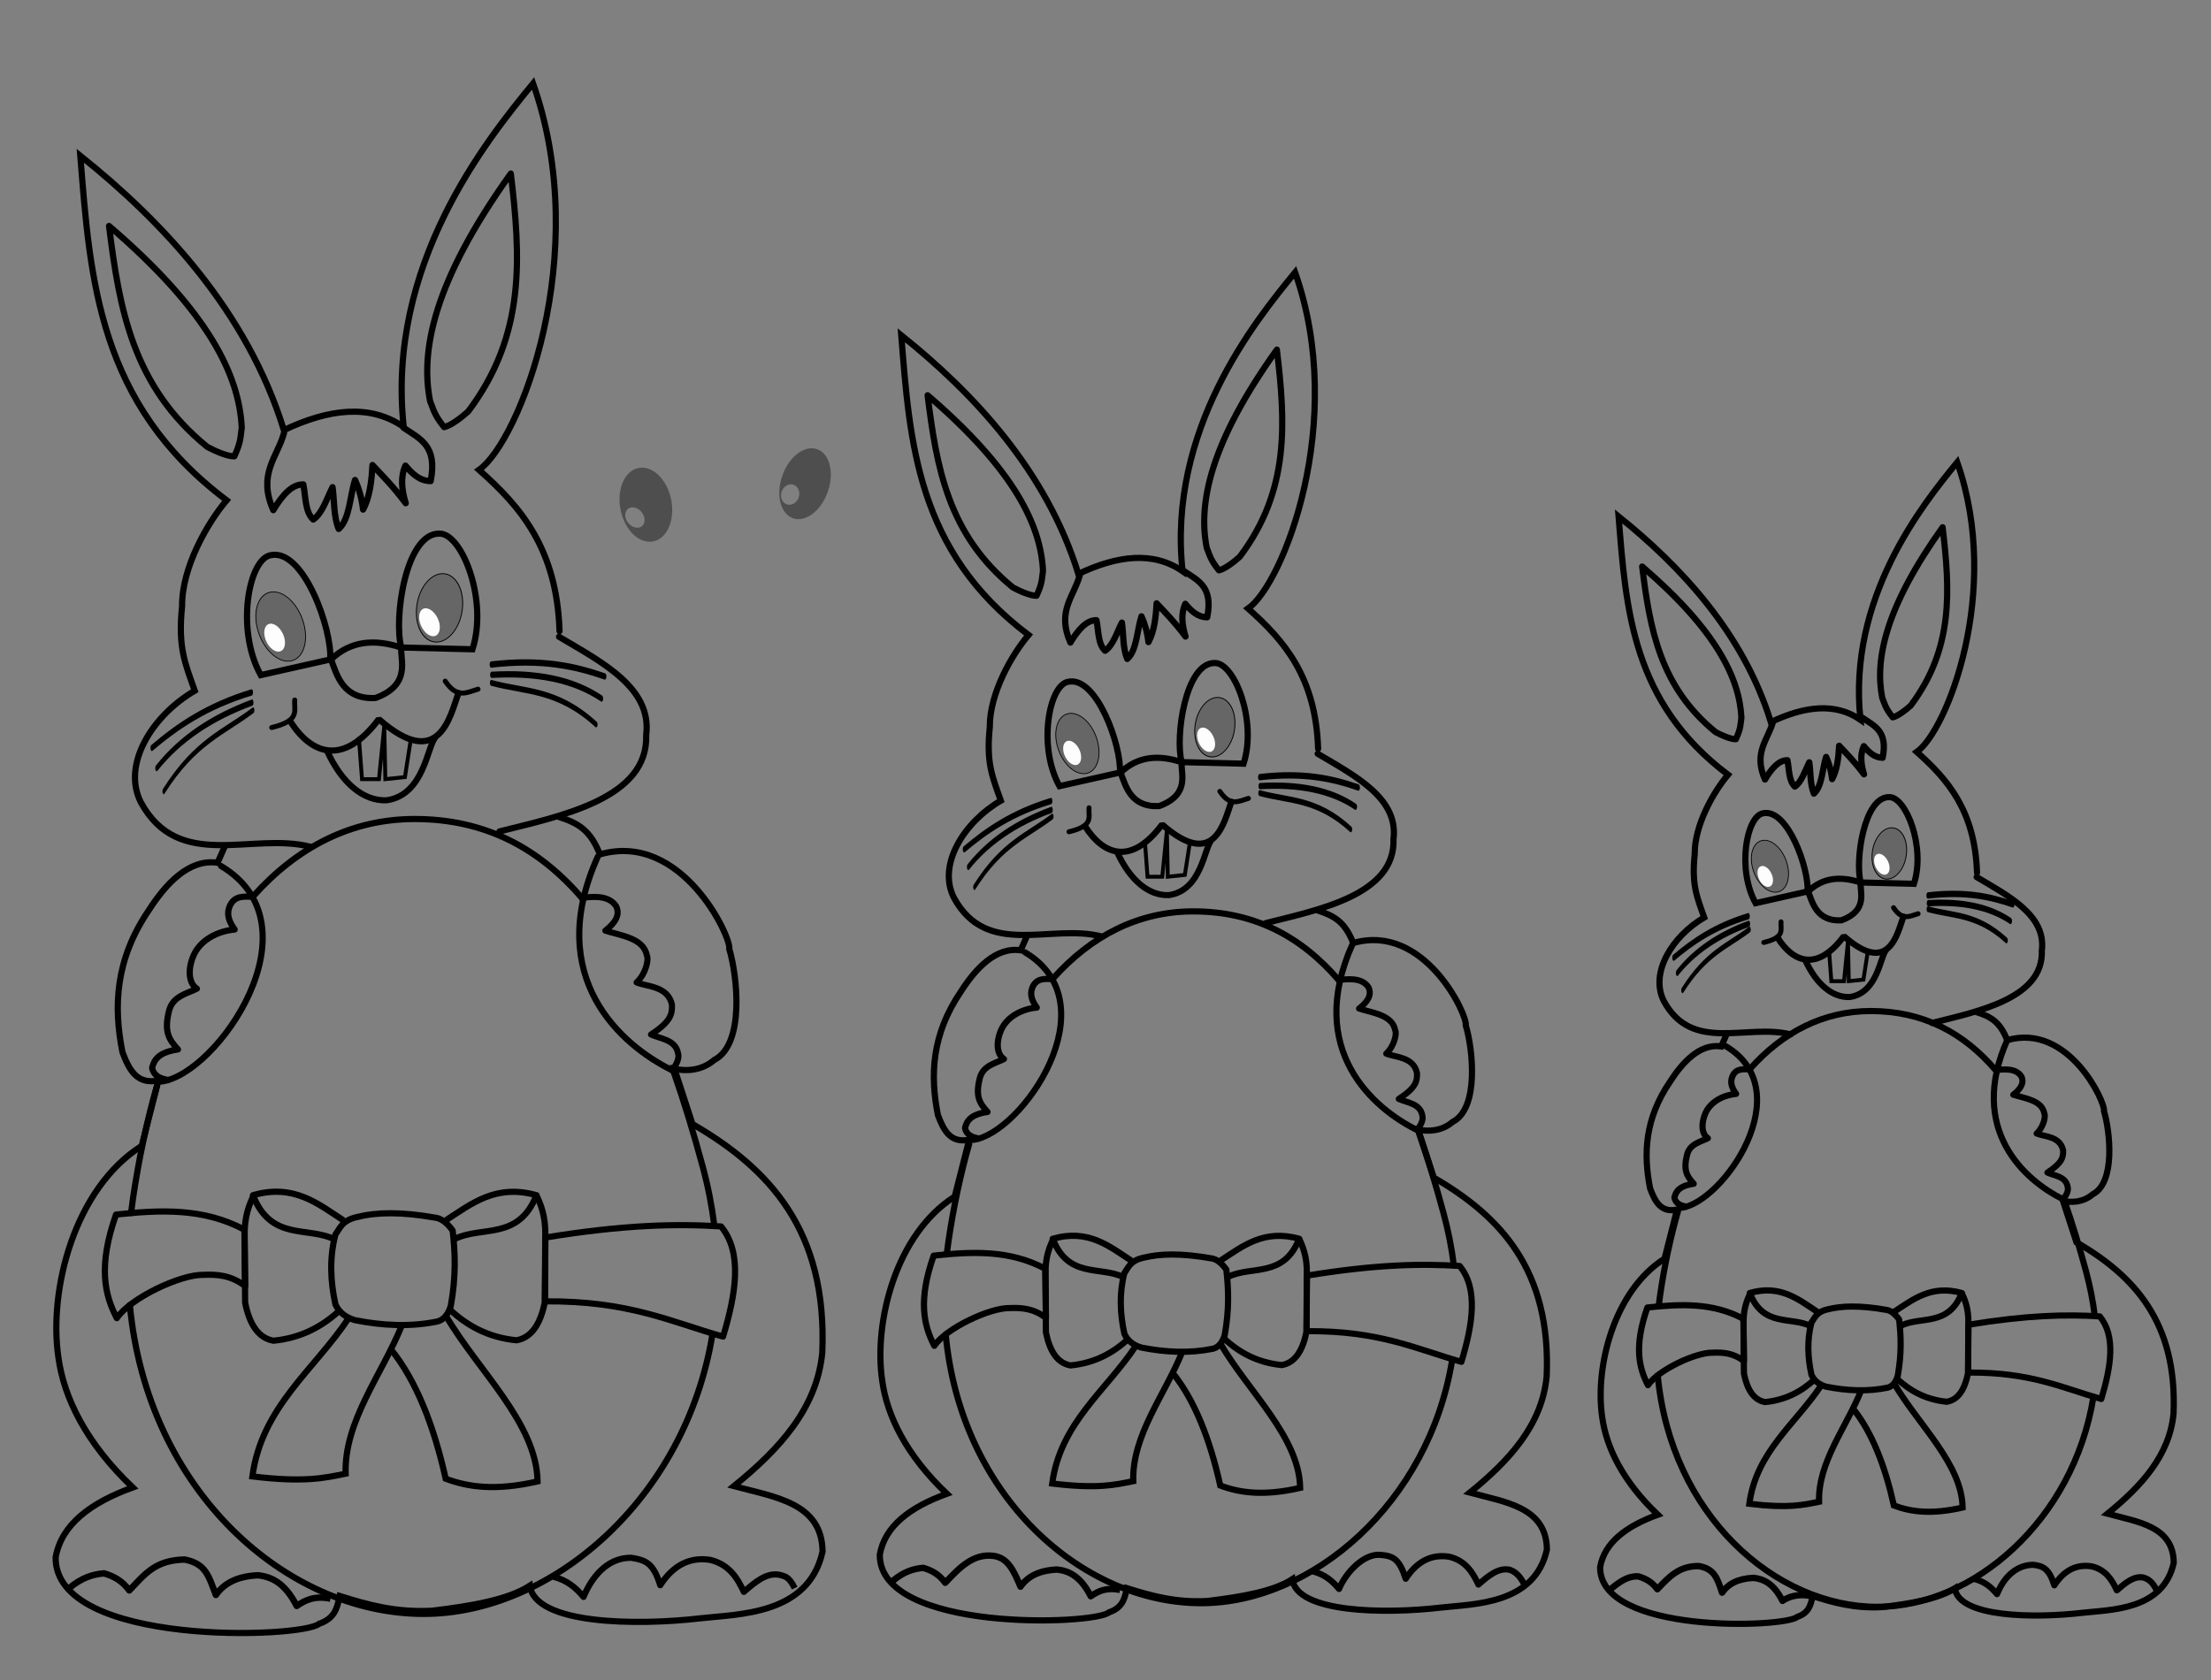 <?xml version="1.0" encoding="UTF-8" standalone="no"?>
<!-- Created with Inkscape (http://www.inkscape.org/) -->

<svg
   xmlns:dc="http://purl.org/dc/elements/1.1/"
   xmlns:cc="http://creativecommons.org/ns#"
   xmlns:rdf="http://www.w3.org/1999/02/22-rdf-syntax-ns#"
   xmlns:svg="http://www.w3.org/2000/svg"
   xmlns="http://www.w3.org/2000/svg"
   xmlns:sodipodi="http://sodipodi.sourceforge.net/DTD/sodipodi-0.dtd"
   xmlns:inkscape="http://www.inkscape.org/namespaces/inkscape"
   width="250mm"
   height="190mm"
   viewBox="0 0 250 190"
   version="1.1"
   id="svg8"
   inkscape:version="0.92.2 (5c3e80d, 2017-08-06)"
   sodipodi:docname="Hase 3x 250 x 190.svg">
  <rect x="0" y="0" width="250" height="190" fill="#808080" stroke="none"/>
  <defs
     id="defs2">
    <inkscape:path-effect
       effect="bspline"
       id="path-effect955"
       is_visible="true"
       weight="33.333"
       steps="2"
       helper_size="0"
       apply_no_weight="true"
       apply_with_weight="true"
       only_selected="false" />
  </defs>
  <sodipodi:namedview
     id="base"
     pagecolor="#ffffff"
     bordercolor="#666666"
     borderopacity="1.0"
     inkscape:pageopacity="0.0"
     inkscape:pageshadow="2"
     inkscape:zoom="0.91465581"
     inkscape:cx="282.4395"
     inkscape:cy="442.15792"
     inkscape:document-units="mm"
     inkscape:current-layer="layer2"
     showgrid="false"
     inkscape:window-width="1920"
     inkscape:window-height="1080"
     inkscape:window-x="0"
     inkscape:window-y="0"
     inkscape:window-maximized="1"
     inkscape:snap-global="false"
     showguides="true"
     inkscape:showpageshadow="false"
     inkscape:measure-start="206.185,873.688"
     inkscape:measure-end="240.738,626.461"
     inkscape:guide-bbox="true" />
  <g
     inkscape:groupmode="layer"
     id="layer2"
     inkscape:label="Kontur"
     style="display:inline"
     transform="translate(0,-107)">
    <g
       id="g3450"
       transform="translate(-2.422,5.813)">
      <path
         id="path1543"
         d="m 20.158,224.036 c -1.133,3.964 -2.035,8.203 -2.693,12.652 -0.084,0.57 -0.159,1.136 -0.224,1.699"
         style="display:inline;opacity:1;fill:none;fill-opacity:0.247;fill-rule:nonzero;stroke:#000000;stroke-width:0.7;stroke-linecap:round;stroke-linejoin:round;stroke-miterlimit:4;stroke-dasharray:none;stroke-dashoffset:0;stroke-opacity:1;paint-order:normal"
         inkscape:connector-curvature="0" />
      <path
         id="path1550"
         d="m 68.284,202.823 c -4.958,-5.794 -11.091,-9.01 -18.973,-9.01 v 0 c -7.192,0 -13.302,3.2 -18.244,8.72"
         style="display:inline;opacity:1;fill:none;fill-opacity:0.247;fill-rule:nonzero;stroke:#000000;stroke-width:0.7;stroke-linecap:round;stroke-linejoin:round;stroke-miterlimit:4;stroke-dasharray:none;stroke-dashoffset:0;stroke-opacity:1;paint-order:normal"
         inkscape:connector-curvature="0" />
      <path
         id="path876"
         d="m 83.183,239.73 c -0.27,-2.164 -0.701,-4.373 -1.309,-6.621 -1.015,-3.752 -2.089,-7.291 -3.243,-10.592"
         style="display:inline;opacity:1;fill:none;fill-opacity:0.247;fill-rule:nonzero;stroke:#000000;stroke-width:0.7;stroke-linecap:round;stroke-linejoin:round;stroke-miterlimit:4;stroke-dasharray:none;stroke-dashoffset:0;stroke-opacity:1;paint-order:normal"
         inkscape:connector-curvature="0" />
      <path
         id="path854"
         d="m 17.103,248.778 c 1.976,21.054 17.722,34.92 33.21,34.935 14.395,0.013 29.643,-12.958 32.675,-31.674"
         style="display:inline;opacity:1;fill:none;fill-opacity:0.247;fill-rule:nonzero;stroke:#000000;stroke-width:0.7;stroke-linecap:round;stroke-linejoin:round;stroke-miterlimit:4;stroke-dasharray:none;stroke-dashoffset:0;stroke-opacity:1;paint-order:normal"
         inkscape:connector-curvature="0" />
      <path
         sodipodi:nodetypes="cccccc"
         inkscape:connector-curvature="0"
         id="path828-7"
         d="m 30.057,240.26 c -4.643,-2.49 -9.566,-2.243 -14.518,-1.712 -2.048,5.842 -1.292,9.07 0.089,11.717 1.56,-2.313 7.236,-4.941 9.738,-4.899 1.565,-0.065 3.138,0.016 4.78,1.269 z"
         style="display:inline;opacity:1;vector-effect:none;fill:#000000;fill-opacity:0;stroke:#000000;stroke-width:0.7;stroke-linecap:butt;stroke-linejoin:round;stroke-miterlimit:4;stroke-dasharray:none;stroke-dashoffset:0;stroke-opacity:1" />
      <path
         sodipodi:nodetypes="ccccc"
         inkscape:connector-curvature="0"
         id="path856-7"
         d="m 64.091,241.147 c 8.733,-1.436 14.793,-1.584 19.862,-1.256 2.421,2.945 1.722,7.498 0.226,12.462 -5.985,-1.699 -10.662,-4.064 -20.138,-3.99 z"
         style="display:inline;opacity:1;vector-effect:none;fill:#000000;fill-opacity:0;stroke:#000000;stroke-width:0.694;stroke-linecap:butt;stroke-linejoin:round;stroke-miterlimit:4;stroke-dasharray:none;stroke-dashoffset:0;stroke-opacity:1" />
      <path
         sodipodi:nodetypes="ccccccccc"
         inkscape:connector-curvature="0"
         id="path878"
         d="m 42.789,238.829 c 2.201,-0.553 4.962,-0.618 8.898,0.079 0.592,0.078 1.255,0.531 1.916,1.444 0.293,2.578 0.397,5.124 -0.21,8.532 -0.287,0.901 -0.746,1.557 -1.522,1.759 -3.004,0.614 -6.131,0.488 -9.345,-0.158 -0.938,-0.293 -1.729,-0.795 -2.179,-1.785 -0.566,-2.603 -0.691,-5.23 0,-7.902 0.507,-0.661 0.714,-1.579 2.441,-1.969 z"
         style="opacity:1;vector-effect:none;fill:none;fill-opacity:0.219;stroke:#000000;stroke-width:0.7;stroke-linecap:butt;stroke-linejoin:round;stroke-miterlimit:4;stroke-dasharray:none;stroke-dashoffset:0;stroke-opacity:1" />
      <path
         sodipodi:nodetypes="ccc"
         inkscape:connector-curvature="0"
         id="path880"
         d="m 41.265,239.215 c -2.917,-1.911 -5.648,-4.18 -10.241,-2.852 2.041,5.22 6.192,3.49 9.225,4.995"
         style="opacity:1;vector-effect:none;fill:#000000;fill-opacity:0;stroke:#000000;stroke-width:0.707;stroke-linecap:butt;stroke-linejoin:round;stroke-miterlimit:4;stroke-dasharray:none;stroke-dashoffset:0;stroke-opacity:1" />
      <path
         sodipodi:nodetypes="ccc"
         inkscape:connector-curvature="0"
         id="path880-0"
         d="m 52.844,239.193 c 2.912,-1.886 5.637,-4.123 10.237,-2.835 -2.025,5.132 -6.183,3.447 -9.213,4.936"
         style="display:inline;opacity:1;vector-effect:none;fill:#000000;fill-opacity:0;stroke:#000000;stroke-width:0.7;stroke-linecap:butt;stroke-linejoin:round;stroke-miterlimit:4;stroke-dasharray:none;stroke-dashoffset:0;stroke-opacity:1" />
      <path
         sodipodi:nodetypes="ccccc"
         inkscape:connector-curvature="0"
         id="path897"
         d="m 63.026,236.256 c 0.498,1.041 1.107,2.41 1.05,4.699 l -0.052,7.508 c -0.484,2.408 -1.46,3.996 -3.202,4.306 -3.176,-0.314 -5.57,-1.641 -7.56,-3.492"
         style="opacity:1;vector-effect:none;fill:#000000;fill-opacity:0;stroke:#000000;stroke-width:0.7;stroke-linecap:butt;stroke-linejoin:miter;stroke-miterlimit:4;stroke-dasharray:none;stroke-dashoffset:0;stroke-opacity:1" />
      <path
         sodipodi:nodetypes="ccccc"
         inkscape:connector-curvature="0"
         id="path897-1"
         d="m 31.137,236.304 c -0.498,1.041 -1.107,2.41 -1.05,4.699 l 0.052,7.508 c 0.484,2.408 1.46,3.996 3.202,4.306 3.176,-0.314 5.57,-1.641 7.56,-3.492"
         style="display:inline;opacity:1;vector-effect:none;fill:#000000;fill-opacity:0;stroke:#000000;stroke-width:0.7;stroke-linecap:butt;stroke-linejoin:miter;stroke-miterlimit:4;stroke-dasharray:none;stroke-dashoffset:0;stroke-opacity:1" />
      <path
         sodipodi:nodetypes="cccc"
         inkscape:connector-curvature="0"
         id="path914"
         d="m 41.81,250.313 c -3.844,5.782 -9.808,9.998 -10.852,17.85 5.865,0.711 8.147,0.181 10.544,-0.309 -0.181,-5.953 4.125,-11.233 6.378,-16.821"
         style="opacity:1;vector-effect:none;fill:#000000;fill-opacity:0;stroke:#000000;stroke-width:0.7;stroke-linecap:butt;stroke-linejoin:miter;stroke-miterlimit:4;stroke-dasharray:none;stroke-dashoffset:0;stroke-opacity:1" />
      <path
         sodipodi:nodetypes="cccc"
         inkscape:connector-curvature="0"
         id="path916"
         d="m 46.644,253.811 c 2.858,3.559 4.821,8.583 6.172,14.609 2.546,0.963 5.661,1.392 10.389,0.309 -0.107,-6.606 -6.752,-12.535 -10.389,-18.776"
         style="opacity:1;vector-effect:none;fill:#000000;fill-opacity:0;stroke:#000000;stroke-width:0.7;stroke-linecap:butt;stroke-linejoin:miter;stroke-miterlimit:4;stroke-dasharray:none;stroke-dashoffset:0;stroke-opacity:1" />
      <path
         sodipodi:nodetypes="ccccccccc"
         inkscape:connector-curvature="0"
         id="path948"
         d="m 30.904,202.597 c -0.908,9.6e-4 -1.963,-0.151 -2.507,1.068 -0.427,1.036 0.008,1.856 0.557,2.647 -1.887,0.172 -3.859,1.149 -4.643,2.926 -0.725,1.671 -0.514,3.199 0.371,3.762 -1.036,0.544 -2.753,0.81 -3.157,2.554 -0.562,2.288 -0.034,3.166 1.021,4.319 -2.181,0.32 -2.703,1.158 -2.925,2.09 0.211,0.995 1.052,1.254 1.997,1.393"
         style="opacity:1;vector-effect:none;fill:#000000;fill-opacity:0;stroke:#000000;stroke-width:0.7;stroke-linecap:butt;stroke-linejoin:round;stroke-miterlimit:4;stroke-dasharray:none;stroke-dashoffset:0;stroke-opacity:1" />
      <path
         sodipodi:nodetypes="ccccccccc"
         inkscape:connector-curvature="0"
         id="path950"
         d="m 67.965,202.757 c 1.431,-0.174 3.282,-0.39 4.131,0.929 0.488,1.011 -0.178,1.938 -1.231,2.755 1.698,0.55 4.353,0.818 4.701,2.829 0.229,0.362 -0.083,2.022 -1.164,3.027 1.231,0.506 3.53,0.393 3.999,2.512 0.049,1.072 -0.14,1.926 -2.371,3.376 1.033,0.487 2.785,0.567 3.062,2.14 0.193,0.694 -0.313,1.446 -0.879,2.19"
         style="opacity:1;vector-effect:none;fill:#000000;fill-opacity:0;stroke:#000000;stroke-width:0.688;stroke-linecap:butt;stroke-linejoin:round;stroke-miterlimit:4;stroke-dasharray:none;stroke-dashoffset:0;stroke-opacity:1" />
      <path
         sodipodi:nodetypes="cccccccc"
         inkscape:connector-curvature="0"
         id="path952"
         d="m 10.23,280.81 c 1.427,-1.201 2.718,-1.59 3.96,-1.685 1.015,0.311 2.003,0.763 2.855,1.936 1.841,-1.962 2.98,-3.417 6.239,-3.499 2.44,0.467 2.721,1.885 3.549,4.008 0.884,-1.27 2.331,-2.117 4.758,-2.227 1.584,0.167 3.093,0.928 4.379,3.469 0.955,-0.654 2.012,-1.185 3.818,-0.823"
         style="opacity:1;vector-effect:none;fill:#000000;fill-opacity:0;stroke:#000000;stroke-width:0.726;stroke-linecap:butt;stroke-linejoin:round;stroke-miterlimit:4;stroke-dasharray:none;stroke-dashoffset:0;stroke-opacity:1" />
      <path
         sodipodi:nodetypes="cccccccc"
         inkscape:connector-curvature="0"
         id="path954"
         d="m 64.97,279.502 c 1.564,0.39 2.587,1.26 3.433,2.289 0.866,-2.112 2.602,-4.459 5.39,-4.427 1.672,0.276 2.499,0.589 3.282,3.102 1.483,-2.288 3.375,-3.223 5.661,-2.861 2.103,0.514 3.038,1.99 3.794,3.614 1.292,-1.123 2.586,-2.218 4.035,-1.927 0.531,0.17 1.032,0.108 1.716,1.506"
         style="opacity:1;vector-effect:none;fill:#000000;fill-opacity:0;stroke:#000000;stroke-width:0.7;stroke-linecap:butt;stroke-linejoin:round;stroke-miterlimit:4;stroke-dasharray:none;stroke-dashoffset:0;stroke-opacity:1" />
      <path
         sodipodi:nodetypes="ccccc"
         inkscape:connector-curvature="0"
         id="path958"
         d="m 14.751,126.742 c 1.166,9.39 2.674,18.117 11.101,24.98 0.903,0.49 2.288,1.089 3.064,1.075 0.791,-1.684 0.695,-2.32 0.84,-3.242 -0.272,-5.829 -3.658,-13.091 -15.006,-22.813 z"
         style="opacity:1;vector-effect:none;fill:#000000;fill-opacity:0;stroke:#000000;stroke-width:0.7;stroke-linecap:butt;stroke-linejoin:round;stroke-miterlimit:4;stroke-dasharray:none;stroke-dashoffset:0;stroke-opacity:1" />
      <path
         sodipodi:nodetypes="ccccc"
         inkscape:connector-curvature="0"
         id="path958-4"
         d="m 60.18,120.812 c 1.109,9.397 1.727,18.232 -4.82,26.908 -0.76,0.691 -1.962,1.603 -2.719,1.775 -1.17,-1.447 -1.228,-2.087 -1.59,-2.948 -1.127,-5.726 0.428,-13.586 9.129,-25.736 z"
         style="display:inline;opacity:1;vector-effect:none;fill:#000000;fill-opacity:0;stroke:#000000;stroke-width:0.7;stroke-linecap:butt;stroke-linejoin:round;stroke-miterlimit:4;stroke-dasharray:none;stroke-dashoffset:0;stroke-opacity:1" />
      <path
         sodipodi:nodetypes="ccccccccccccc"
         inkscape:connector-curvature="0"
         id="path975"
         d="m 34.535,150.155 c -0.746,2.727 -3.018,4.644 -1.212,8.726 1.028,-1.72 2.126,-2.933 3.395,-2.909 0.28,1.399 0.183,3.101 1.122,3.972 1.038,-0.707 1.512,-2.345 2.182,-3.659 0.226,1.577 0.102,3.298 0.697,4.722 1.256,-1.112 1.249,-3.672 1.849,-5.536 0.407,0.901 0.744,1.947 0.909,3.346 0.742,-1.378 0.96,-3.162 1.061,-5.035 1.205,1.295 2.327,2.394 3.759,4.316 -0.482,-1.568 -0.597,-3.019 -0.03,-4.253 0.77,0.924 1.601,1.733 2.849,1.751 0.802,-4.017 -1.202,-4.764 -3.062,-6.036"
         style="opacity:1;vector-effect:none;fill:#000000;fill-opacity:0;stroke:#000000;stroke-width:0.708;stroke-linecap:round;stroke-linejoin:round;stroke-miterlimit:4;stroke-dasharray:none;stroke-dashoffset:0;stroke-opacity:1" />
      <path
         sodipodi:nodetypes="cccc"
         inkscape:connector-curvature="0"
         id="path977"
         d="m 31.906,177.537 c -2.834,-5.094 -1.388,-13.072 1.096,-13.555 3.746,-0.854 6.984,8.394 6.761,11.788 z"
         style="opacity:1;vector-effect:none;fill:#000000;fill-opacity:0;stroke:#000000;stroke-width:0.7;stroke-linecap:butt;stroke-linejoin:miter;stroke-miterlimit:4;stroke-dasharray:none;stroke-dashoffset:0;stroke-opacity:1" />
      <path
         sodipodi:nodetypes="cccc"
         inkscape:connector-curvature="0"
         id="path977-1"
         d="m 55.845,174.618 c 1.788,-5.548 -1.184,-13.092 -3.715,-13.082 -3.841,-0.108 -5.215,9.593 -4.336,12.88 z"
         style="display:inline;opacity:1;vector-effect:none;fill:#000000;fill-opacity:0;stroke:#000000;stroke-width:0.7;stroke-linecap:butt;stroke-linejoin:miter;stroke-miterlimit:4;stroke-dasharray:none;stroke-dashoffset:0;stroke-opacity:1" />
      <path
         sodipodi:nodetypes="ccccc"
         inkscape:connector-curvature="0"
         id="path1020"
         d="m 39.886,175.74 c 2.168,-2.067 4.858,-2.327 7.919,-1.31 -0.172,1.369 1.192,4.174 -2.924,5.696 -3.674,0.207 -4.36,-2.592 -4.995,-4.265 z"
         style="opacity:1;vector-effect:none;fill:#000000;fill-opacity:0;stroke:#000000;stroke-width:0.7;stroke-linecap:butt;stroke-linejoin:miter;stroke-miterlimit:4;stroke-dasharray:none;stroke-dashoffset:0;stroke-opacity:1" />
      <path
         sodipodi:nodetypes="ccc"
         inkscape:connector-curvature="0"
         id="path1028"
         d="m 35.23,182.747 c 2.479,3.903 6.102,5.021 10.023,-0.227 6.855,6.021 8.073,-0.397 9.004,-2.945"
         style="opacity:1;vector-effect:none;fill:#000000;fill-opacity:0;stroke:#000000;stroke-width:0.7;stroke-linecap:round;stroke-linejoin:bevel;stroke-miterlimit:4;stroke-dasharray:none;stroke-dashoffset:0;stroke-opacity:1" />
      <path
         sodipodi:nodetypes="cc"
         inkscape:connector-curvature="0"
         id="path1030"
         d="m 52.762,178.217 c 1.351,2.041 2.485,1.263 3.714,0.911"
         style="opacity:1;vector-effect:none;fill:#000000;fill-opacity:0;stroke:#000000;stroke-width:0.56;stroke-linecap:round;stroke-linejoin:miter;stroke-miterlimit:4;stroke-dasharray:none;stroke-dashoffset:0;stroke-opacity:1" />
      <path
         sodipodi:nodetypes="cc"
         inkscape:connector-curvature="0"
         id="path1032"
         d="m 35.747,180.352 c -0.108,1.207 0.695,2.324 -2.605,3.115"
         style="opacity:1;vector-effect:none;fill:#000000;fill-opacity:0;stroke:#000000;stroke-width:0.56;stroke-linecap:round;stroke-linejoin:miter;stroke-miterlimit:4;stroke-dasharray:none;stroke-dashoffset:0;stroke-opacity:1" />
      <path
         sodipodi:nodetypes="ccc"
         inkscape:connector-curvature="0"
         id="path1034"
         d="m 39.416,186.143 c 1.693,3.664 4.108,5.645 6.703,5.556 4.321,-0.605 4.599,-6.23 5.576,-7.168"
         style="opacity:1;vector-effect:none;fill:#000000;fill-opacity:0;stroke:#000000;stroke-width:0.692;stroke-linecap:butt;stroke-linejoin:miter;stroke-miterlimit:4;stroke-dasharray:none;stroke-dashoffset:0;stroke-opacity:1" />
      <path
         inkscape:connector-curvature="0"
         id="path1036"
         d="m 42.997,184.549 0.359,4.758 h 1.917 l 0.599,-5.991 0.12,5.991 2.216,-0.235 0.659,-4.229"
         style="opacity:1;vector-effect:none;fill:#000000;fill-opacity:0;stroke:#000000;stroke-width:0.44;stroke-linecap:butt;stroke-linejoin:miter;stroke-miterlimit:4;stroke-dasharray:none;stroke-dashoffset:0;stroke-opacity:1" />
      <g
         transform="matrix(0.678,0,0,1.375,21.977,90.202)"
         id="g1073"
         style="stroke-width:1.046">
        <path
           style="opacity:1;vector-effect:none;fill:#000000;fill-opacity:0;stroke:#000000;stroke-width:0.523;stroke-linecap:round;stroke-linejoin:miter;stroke-miterlimit:4;stroke-dasharray:none;stroke-dashoffset:0;stroke-opacity:1"
           d="m 53.078,62.649 c 8.343,-0.484 13.957,0.123 18.947,0.98"
           id="path1038"
           inkscape:connector-curvature="0"
           sodipodi:nodetypes="cc" />
        <path
           style="display:inline;opacity:1;vector-effect:none;fill:#000000;fill-opacity:0;stroke:#000000;stroke-width:0.516;stroke-linecap:round;stroke-linejoin:miter;stroke-miterlimit:4;stroke-dasharray:none;stroke-dashoffset:0;stroke-opacity:1"
           d="m 53.155,63.495 c 7.349,-0.212 13.573,0.36 18.329,1.952"
           id="path1038-7"
           inkscape:connector-curvature="0"
           sodipodi:nodetypes="cc" />
        <path
           style="display:inline;opacity:1;vector-effect:none;fill:#000000;fill-opacity:0;stroke:#000000;stroke-width:0.482;stroke-linecap:round;stroke-linejoin:miter;stroke-miterlimit:4;stroke-dasharray:none;stroke-dashoffset:0;stroke-opacity:1"
           d="m 53.095,64.156 c 5.683,0.767 10.966,0.485 17.476,3.422"
           id="path1038-7-3"
           inkscape:connector-curvature="0"
           sodipodi:nodetypes="cc" />
      </g>
      <g
         id="g1073-0"
         style="display:inline;stroke-width:1.046"
         transform="matrix(-0.601,0.262,0.118,1.339,55.376,81.702)">
        <path
           style="opacity:1;vector-effect:none;fill:#000000;fill-opacity:0;stroke:#000000;stroke-width:0.523;stroke-linecap:round;stroke-linejoin:miter;stroke-miterlimit:4;stroke-dasharray:none;stroke-dashoffset:0;stroke-opacity:1"
           d="m 53.078,62.649 c 8.343,-0.484 13.957,0.123 18.947,0.98"
           id="path1038-5"
           inkscape:connector-curvature="0"
           sodipodi:nodetypes="cc" />
        <path
           style="display:inline;opacity:1;vector-effect:none;fill:#000000;fill-opacity:0;stroke:#000000;stroke-width:0.516;stroke-linecap:round;stroke-linejoin:miter;stroke-miterlimit:4;stroke-dasharray:none;stroke-dashoffset:0;stroke-opacity:1"
           d="m 53.155,63.495 c 7.349,-0.212 13.573,0.36 18.329,1.952"
           id="path1038-7-33"
           inkscape:connector-curvature="0"
           sodipodi:nodetypes="cc" />
        <path
           style="display:inline;opacity:1;vector-effect:none;fill:#000000;fill-opacity:0;stroke:#000000;stroke-width:0.482;stroke-linecap:round;stroke-linejoin:miter;stroke-miterlimit:4;stroke-dasharray:none;stroke-dashoffset:0;stroke-opacity:1"
           d="m 53.095,64.156 c 5.683,0.767 10.966,0.485 17.476,3.422"
           id="path1038-7-3-6"
           inkscape:connector-curvature="0"
           sodipodi:nodetypes="cc" />
      </g>
      <path
         sodipodi:nodetypes="cc"
         inkscape:connector-curvature="0"
         id="path1142"
         d="m 27.408,199.124 c 11.294,6.714 -0.433,23.612 -6.765,24.385"
         style="display:inline;opacity:1;vector-effect:none;fill:#000000;fill-opacity:0;stroke:#000000;stroke-width:0.692;stroke-linecap:round;stroke-linejoin:miter;stroke-miterlimit:4;stroke-dasharray:none;stroke-dashoffset:0;stroke-opacity:1" />
      <path
         sodipodi:nodetypes="cc"
         inkscape:connector-curvature="0"
         id="path1144"
         d="m 70.004,198.088 c -6.15,13.705 2.719,21.337 8.391,24.128"
         style="display:inline;opacity:1;vector-effect:none;fill:#000000;fill-opacity:0;stroke:#000000;stroke-width:0.695;stroke-linecap:round;stroke-linejoin:miter;stroke-miterlimit:4;stroke-dasharray:none;stroke-dashoffset:0;stroke-opacity:1" />
      <ellipse
         transform="matrix(0.958,-0.286,0.324,0.946,0,0)"
         ry="4.071"
         rx="2.592"
         cy="174.774"
         cx="-23.451"
         id="path1003-3"
         style="display:inline;opacity:1;fill:#000000;fill-opacity:0.2;fill-rule:nonzero;stroke:#000000;stroke-width:0.09;stroke-linecap:round;stroke-linejoin:round;stroke-miterlimit:4;stroke-dasharray:none;stroke-dashoffset:0;stroke-opacity:1;paint-order:normal" />
      <ellipse
         transform="matrix(0.915,-0.405,0.416,0.909,0,0)"
         ry="1.678"
         rx="1.03"
         cy="172.092"
         cx="-41.657"
         id="path1003-7"
         style="display:inline;opacity:1;fill:#ffffff;fill-opacity:0.986;fill-rule:nonzero;stroke:#000000;stroke-width:0.1;stroke-linecap:round;stroke-linejoin:round;stroke-miterlimit:4;stroke-dasharray:none;stroke-dashoffset:0;stroke-opacity:0;paint-order:normal" />
      <g
         transform="translate(32.07,7.717)"
         id="g2647">
        <ellipse
           style="display:inline;opacity:1;fill:#000000;fill-opacity:0.2;fill-rule:nonzero;stroke:#000000;stroke-width:0.1;stroke-linecap:round;stroke-linejoin:round;stroke-miterlimit:4;stroke-dasharray:none;stroke-dashoffset:0;stroke-opacity:1;paint-order:normal"
           id="path1003-4-2-2"
           cx="-35.967"
           cy="162.417"
           rx="2.591"
           ry="3.888"
           transform="matrix(-1,-0.017,-0.098,0.995,0,0)" />
        <ellipse
           style="display:inline;opacity:1;fill:#ffffff;fill-opacity:0.986;fill-rule:nonzero;stroke:#000000;stroke-width:0.1;stroke-linecap:round;stroke-linejoin:round;stroke-miterlimit:4;stroke-dasharray:none;stroke-dashoffset:0;stroke-opacity:0;paint-order:normal"
           id="path1003-7-6"
           cx="-50.957"
           cy="157.544"
           rx="1.03"
           ry="1.678"
           transform="matrix(0.915,-0.405,0.416,0.909,0,0)" />
      </g>
    </g>
    <g
       id="g3405"
       transform="translate(-2.422,5.813)">
      <path
         id="path1543-8"
         d="m 112.006,230.563 c -0.985,3.45 -1.769,7.139 -2.341,11.011 -0.073,0.496 -0.138,0.989 -0.195,1.478"
         style="display:inline;opacity:1;fill:none;fill-opacity:0.247;fill-rule:nonzero;stroke:#000000;stroke-width:0.7;stroke-linecap:round;stroke-linejoin:round;stroke-miterlimit:4;stroke-dasharray:none;stroke-dashoffset:0;stroke-opacity:1;paint-order:normal"
         inkscape:connector-curvature="0" />
      <path
         id="path1550-2"
         d="m 153.846,212.102 c -4.31,-5.042 -9.642,-7.841 -16.494,-7.841 v 0 c -6.252,0 -11.564,2.784 -15.861,7.589"
         style="display:inline;opacity:1;fill:none;fill-opacity:0.247;fill-rule:nonzero;stroke:#000000;stroke-width:0.7;stroke-linecap:round;stroke-linejoin:round;stroke-miterlimit:4;stroke-dasharray:none;stroke-dashoffset:0;stroke-opacity:1;paint-order:normal"
         inkscape:connector-curvature="0" />
      <path
         id="path876-3"
         d="m 166.799,244.222 c -0.235,-1.883 -0.61,-3.806 -1.138,-5.762 -0.882,-3.265 -1.816,-6.345 -2.819,-9.218"
         style="display:inline;opacity:1;fill:none;fill-opacity:0.247;fill-rule:nonzero;stroke:#000000;stroke-width:0.7;stroke-linecap:round;stroke-linejoin:round;stroke-miterlimit:4;stroke-dasharray:none;stroke-dashoffset:0;stroke-opacity:1;paint-order:normal"
         inkscape:connector-curvature="0" />
      <path
         id="path854-8"
         d="m 109.351,252.096 c 1.718,18.323 15.407,30.391 28.872,30.404 12.515,0.012 25.771,-11.277 28.407,-27.565"
         style="display:inline;opacity:1;fill:none;fill-opacity:0.247;fill-rule:nonzero;stroke:#000000;stroke-width:0.7;stroke-linecap:round;stroke-linejoin:round;stroke-miterlimit:4;stroke-dasharray:none;stroke-dashoffset:0;stroke-opacity:1;paint-order:normal"
         inkscape:connector-curvature="0" />
      <path
         sodipodi:nodetypes="cccccc"
         inkscape:connector-curvature="0"
         id="path828-7-4"
         d="m 120.613,244.683 c -4.036,-2.167 -8.316,-1.952 -12.622,-1.49 -1.781,5.084 -1.123,7.894 0.077,10.197 1.356,-2.013 6.291,-4.3 8.466,-4.264 1.36,-0.057 2.728,0.014 4.156,1.104 z"
         style="display:inline;opacity:1;vector-effect:none;fill:#000000;fill-opacity:0;stroke:#000000;stroke-width:0.7;stroke-linecap:butt;stroke-linejoin:round;stroke-miterlimit:4;stroke-dasharray:none;stroke-dashoffset:0;stroke-opacity:1" />
      <path
         sodipodi:nodetypes="ccccc"
         inkscape:connector-curvature="0"
         id="path856-7-5"
         d="m 150.201,245.455 c 7.593,-1.25 12.86,-1.379 17.267,-1.093 2.105,2.563 1.497,6.525 0.196,10.845 -5.203,-1.479 -9.269,-3.536 -17.507,-3.472 z"
         style="display:inline;opacity:1;vector-effect:none;fill:#000000;fill-opacity:0;stroke:#000000;stroke-width:0.694;stroke-linecap:butt;stroke-linejoin:round;stroke-miterlimit:4;stroke-dasharray:none;stroke-dashoffset:0;stroke-opacity:1" />
      <path
         sodipodi:nodetypes="ccccccccc"
         inkscape:connector-curvature="0"
         id="path878-1"
         d="m 131.681,243.438 c 1.914,-0.481 4.314,-0.538 7.736,0.069 0.515,0.068 1.091,0.462 1.666,1.257 0.254,2.244 0.345,4.459 -0.183,7.426 -0.25,0.784 -0.649,1.355 -1.324,1.531 -2.611,0.534 -5.33,0.424 -8.124,-0.137 -0.815,-0.255 -1.503,-0.692 -1.894,-1.554 -0.492,-2.265 -0.601,-4.551 0,-6.877 0.441,-0.575 0.62,-1.374 2.122,-1.714 z"
         style="display:inline;opacity:1;vector-effect:none;fill:none;fill-opacity:0.219;stroke:#000000;stroke-width:0.7;stroke-linecap:butt;stroke-linejoin:round;stroke-miterlimit:4;stroke-dasharray:none;stroke-dashoffset:0;stroke-opacity:1" />
      <path
         sodipodi:nodetypes="ccc"
         inkscape:connector-curvature="0"
         id="path880-02"
         d="m 130.357,243.774 c -2.536,-1.663 -4.91,-3.638 -8.904,-2.482 1.775,4.543 5.383,3.037 8.02,4.347"
         style="display:inline;opacity:1;vector-effect:none;fill:#000000;fill-opacity:0;stroke:#000000;stroke-width:0.707;stroke-linecap:butt;stroke-linejoin:round;stroke-miterlimit:4;stroke-dasharray:none;stroke-dashoffset:0;stroke-opacity:1" />
      <path
         sodipodi:nodetypes="ccc"
         inkscape:connector-curvature="0"
         id="path880-0-2"
         d="m 140.423,243.755 c 2.532,-1.641 4.901,-3.588 8.9,-2.468 -1.76,4.466 -5.376,3 -8.01,4.295"
         style="display:inline;opacity:1;vector-effect:none;fill:#000000;fill-opacity:0;stroke:#000000;stroke-width:0.7;stroke-linecap:butt;stroke-linejoin:round;stroke-miterlimit:4;stroke-dasharray:none;stroke-dashoffset:0;stroke-opacity:1" />
      <path
         sodipodi:nodetypes="ccccc"
         inkscape:connector-curvature="0"
         id="path897-0"
         d="m 149.275,241.199 c 0.433,0.906 0.962,2.098 0.913,4.09 l -0.046,6.535 c -0.421,2.095 -1.269,3.478 -2.784,3.747 -2.761,-0.273 -4.843,-1.428 -6.572,-3.039"
         style="display:inline;opacity:1;vector-effect:none;fill:#000000;fill-opacity:0;stroke:#000000;stroke-width:0.7;stroke-linecap:butt;stroke-linejoin:miter;stroke-miterlimit:4;stroke-dasharray:none;stroke-dashoffset:0;stroke-opacity:1" />
      <path
         sodipodi:nodetypes="ccccc"
         inkscape:connector-curvature="0"
         id="path897-1-9"
         d="m 121.551,241.24 c -0.433,0.906 -0.962,2.098 -0.913,4.09 l 0.046,6.535 c 0.421,2.095 1.269,3.478 2.784,3.747 2.761,-0.273 4.843,-1.428 6.572,-3.039"
         style="display:inline;opacity:1;vector-effect:none;fill:#000000;fill-opacity:0;stroke:#000000;stroke-width:0.7;stroke-linecap:butt;stroke-linejoin:miter;stroke-miterlimit:4;stroke-dasharray:none;stroke-dashoffset:0;stroke-opacity:1" />
      <path
         sodipodi:nodetypes="cccc"
         inkscape:connector-curvature="0"
         id="path914-5"
         d="m 130.83,253.432 c -3.342,5.032 -8.527,8.701 -9.434,15.535 5.099,0.619 7.083,0.158 9.166,-0.269 -0.158,-5.181 3.586,-9.776 5.544,-14.639"
         style="display:inline;opacity:1;vector-effect:none;fill:#000000;fill-opacity:0;stroke:#000000;stroke-width:0.7;stroke-linecap:butt;stroke-linejoin:miter;stroke-miterlimit:4;stroke-dasharray:none;stroke-dashoffset:0;stroke-opacity:1" />
      <path
         sodipodi:nodetypes="cccc"
         inkscape:connector-curvature="0"
         id="path916-6"
         d="m 135.033,256.477 c 2.485,3.097 4.191,7.47 5.366,12.714 2.213,0.838 4.921,1.212 9.032,0.269 -0.093,-5.749 -5.87,-10.909 -9.032,-16.34"
         style="display:inline;opacity:1;vector-effect:none;fill:#000000;fill-opacity:0;stroke:#000000;stroke-width:0.7;stroke-linecap:butt;stroke-linejoin:miter;stroke-miterlimit:4;stroke-dasharray:none;stroke-dashoffset:0;stroke-opacity:1" />
      <path
         sodipodi:nodetypes="ccccccccc"
         inkscape:connector-curvature="0"
         id="path948-2"
         d="m 121.349,211.905 c -0.79,8.7e-4 -1.706,-0.131 -2.18,0.93 -0.371,0.901 0.007,1.615 0.484,2.304 -1.64,0.15 -3.355,1 -4.037,2.546 -0.63,1.455 -0.447,2.784 0.323,3.274 -0.901,0.474 -2.394,0.705 -2.745,2.223 -0.488,1.991 -0.029,2.755 0.888,3.759 -1.896,0.278 -2.35,1.008 -2.543,1.819 0.183,0.866 0.915,1.091 1.736,1.212"
         style="display:inline;opacity:1;vector-effect:none;fill:#000000;fill-opacity:0;stroke:#000000;stroke-width:0.7;stroke-linecap:butt;stroke-linejoin:round;stroke-miterlimit:4;stroke-dasharray:none;stroke-dashoffset:0;stroke-opacity:1" />
      <path
         sodipodi:nodetypes="ccccccccc"
         inkscape:connector-curvature="0"
         id="path950-5"
         d="m 153.569,212.045 c 1.244,-0.151 2.853,-0.34 3.592,0.809 0.424,0.88 -0.155,1.687 -1.071,2.398 1.476,0.479 3.785,0.712 4.087,2.462 0.199,0.315 -0.072,1.76 -1.012,2.634 1.07,0.441 3.069,0.342 3.477,2.186 0.043,0.933 -0.122,1.676 -2.061,2.938 0.898,0.424 2.421,0.494 2.662,1.862 0.167,0.604 -0.272,1.259 -0.765,1.906"
         style="display:inline;opacity:1;vector-effect:none;fill:#000000;fill-opacity:0;stroke:#000000;stroke-width:0.688;stroke-linecap:butt;stroke-linejoin:round;stroke-miterlimit:4;stroke-dasharray:none;stroke-dashoffset:0;stroke-opacity:1" />
      <path
         sodipodi:nodetypes="cccccccc"
         inkscape:connector-curvature="0"
         id="path952-8"
         d="m 103.376,279.973 c 1.241,-1.045 2.363,-1.383 3.443,-1.467 0.882,0.271 1.742,0.664 2.482,1.685 1.601,-1.707 3.151,-3.318 5.424,-3.046 1.655,0.218 2.298,1.623 3.086,3.488 0.768,-1.106 2.026,-1.843 4.136,-1.938 1.377,0.146 2.689,0.808 3.807,3.019 0.83,-0.569 1.749,-1.031 3.319,-0.716"
         style="display:inline;opacity:1;vector-effect:none;fill:#000000;fill-opacity:0;stroke:#000000;stroke-width:0.726;stroke-linecap:butt;stroke-linejoin:round;stroke-miterlimit:4;stroke-dasharray:none;stroke-dashoffset:0;stroke-opacity:1" />
      <path
         sodipodi:nodetypes="cccccccc"
         inkscape:connector-curvature="0"
         id="path954-4"
         d="m 150.844,278.896 c 1.359,0.339 2.249,1.097 2.984,1.992 0.753,-1.836 2.781,-4.024 4.686,-3.853 1.515,0.124 2.14,0.522 2.853,2.7 1.289,-1.991 2.934,-2.805 4.921,-2.49 1.829,0.447 2.641,1.732 3.298,3.145 1.123,-0.978 2.248,-1.93 3.508,-1.677 0.461,0.148 1.109,0.488 1.704,1.704"
         style="display:inline;opacity:1;vector-effect:none;fill:#000000;fill-opacity:0;stroke:#000000;stroke-width:0.7;stroke-linecap:butt;stroke-linejoin:round;stroke-miterlimit:4;stroke-dasharray:none;stroke-dashoffset:0;stroke-opacity:1" />
      <path
         sodipodi:nodetypes="ccccc"
         inkscape:connector-curvature="0"
         id="path958-9"
         d="m 107.307,145.889 c 1.013,8.172 2.324,15.767 9.651,21.74 0.785,0.426 1.989,0.948 2.664,0.935 0.688,-1.466 0.604,-2.019 0.731,-2.821 -0.236,-5.073 -3.18,-11.393 -13.046,-19.854 z"
         style="display:inline;opacity:1;vector-effect:none;fill:#000000;fill-opacity:0;stroke:#000000;stroke-width:0.7;stroke-linecap:butt;stroke-linejoin:round;stroke-miterlimit:4;stroke-dasharray:none;stroke-dashoffset:0;stroke-opacity:1" />
      <path
         sodipodi:nodetypes="ccccc"
         inkscape:connector-curvature="0"
         id="path958-4-6"
         d="m 146.8,140.728 c 0.964,8.178 1.501,15.867 -4.19,23.418 -0.661,0.602 -1.705,1.395 -2.364,1.545 -1.017,-1.259 -1.068,-1.817 -1.382,-2.565 -0.98,-4.983 0.372,-11.824 7.936,-22.398 z"
         style="display:inline;opacity:1;vector-effect:none;fill:#000000;fill-opacity:0;stroke:#000000;stroke-width:0.7;stroke-linecap:butt;stroke-linejoin:round;stroke-miterlimit:4;stroke-dasharray:none;stroke-dashoffset:0;stroke-opacity:1" />
      <path
         sodipodi:nodetypes="ccccccccccccc"
         inkscape:connector-curvature="0"
         id="path975-9"
         d="m 124.506,166.265 c -0.648,2.373 -2.624,4.042 -1.054,7.594 0.894,-1.497 1.848,-2.552 2.951,-2.531 0.243,1.218 0.159,2.699 0.975,3.457 0.902,-0.615 1.315,-2.041 1.897,-3.185 0.197,1.372 0.088,2.87 0.606,4.11 1.092,-0.968 1.086,-3.196 1.608,-4.818 0.354,0.784 0.647,1.694 0.791,2.912 0.645,-1.199 0.834,-2.751 0.922,-4.382 1.048,1.127 2.023,2.083 3.268,3.756 -0.419,-1.364 -0.519,-2.627 -0.026,-3.702 0.669,0.804 1.392,1.508 2.477,1.524 0.697,-3.496 -1.045,-4.146 -2.662,-5.253"
         style="display:inline;opacity:1;vector-effect:none;fill:#000000;fill-opacity:0;stroke:#000000;stroke-width:0.708;stroke-linecap:round;stroke-linejoin:round;stroke-miterlimit:4;stroke-dasharray:none;stroke-dashoffset:0;stroke-opacity:1" />
      <path
         sodipodi:nodetypes="cccc"
         inkscape:connector-curvature="0"
         id="path977-2"
         d="m 122.22,190.096 c -2.464,-4.433 -1.207,-11.376 0.953,-11.797 3.257,-0.743 6.071,7.305 5.878,10.259 z"
         style="display:inline;opacity:1;vector-effect:none;fill:#000000;fill-opacity:0;stroke:#000000;stroke-width:0.7;stroke-linecap:butt;stroke-linejoin:miter;stroke-miterlimit:4;stroke-dasharray:none;stroke-dashoffset:0;stroke-opacity:1" />
      <path
         sodipodi:nodetypes="cccc"
         inkscape:connector-curvature="0"
         id="path977-1-1"
         d="m 143.032,187.556 c 1.554,-4.828 -1.029,-11.394 -3.23,-11.385 -3.339,-0.094 -4.534,8.349 -3.77,11.209 z"
         style="display:inline;opacity:1;vector-effect:none;fill:#000000;fill-opacity:0;stroke:#000000;stroke-width:0.7;stroke-linecap:butt;stroke-linejoin:miter;stroke-miterlimit:4;stroke-dasharray:none;stroke-dashoffset:0;stroke-opacity:1" />
      <path
         sodipodi:nodetypes="ccccc"
         inkscape:connector-curvature="0"
         id="path1020-3"
         d="m 129.157,188.532 c 1.885,-1.799 4.224,-2.026 6.884,-1.14 -0.15,1.192 1.037,3.633 -2.542,4.957 -3.194,0.18 -3.791,-2.256 -4.342,-3.711 z"
         style="display:inline;opacity:1;vector-effect:none;fill:#000000;fill-opacity:0;stroke:#000000;stroke-width:0.7;stroke-linecap:butt;stroke-linejoin:miter;stroke-miterlimit:4;stroke-dasharray:none;stroke-dashoffset:0;stroke-opacity:1" />
      <path
         sodipodi:nodetypes="ccc"
         inkscape:connector-curvature="0"
         id="path1028-6"
         d="m 125.11,194.63 c 2.155,3.396 5.305,4.37 8.714,-0.197 5.96,5.24 7.019,-0.345 7.828,-2.563"
         style="display:inline;opacity:1;vector-effect:none;fill:#000000;fill-opacity:0;stroke:#000000;stroke-width:0.7;stroke-linecap:round;stroke-linejoin:bevel;stroke-miterlimit:4;stroke-dasharray:none;stroke-dashoffset:0;stroke-opacity:1" />
      <path
         sodipodi:nodetypes="cc"
         inkscape:connector-curvature="0"
         id="path1030-7"
         d="m 140.352,190.688 c 1.175,1.776 2.161,1.099 3.229,0.793"
         style="display:inline;opacity:1;vector-effect:none;fill:#000000;fill-opacity:0;stroke:#000000;stroke-width:0.56;stroke-linecap:round;stroke-linejoin:miter;stroke-miterlimit:4;stroke-dasharray:none;stroke-dashoffset:0;stroke-opacity:1" />
      <path
         sodipodi:nodetypes="cc"
         inkscape:connector-curvature="0"
         id="path1032-3"
         d="m 125.56,192.545 c -0.094,1.051 0.604,2.023 -2.265,2.711"
         style="display:inline;opacity:1;vector-effect:none;fill:#000000;fill-opacity:0;stroke:#000000;stroke-width:0.56;stroke-linecap:round;stroke-linejoin:miter;stroke-miterlimit:4;stroke-dasharray:none;stroke-dashoffset:0;stroke-opacity:1" />
      <path
         sodipodi:nodetypes="ccc"
         inkscape:connector-curvature="0"
         id="path1034-5"
         d="m 128.75,197.586 c 1.472,3.189 3.572,4.913 5.827,4.836 3.756,-0.527 3.999,-5.422 4.848,-6.238"
         style="display:inline;opacity:1;vector-effect:none;fill:#000000;fill-opacity:0;stroke:#000000;stroke-width:0.692;stroke-linecap:butt;stroke-linejoin:miter;stroke-miterlimit:4;stroke-dasharray:none;stroke-dashoffset:0;stroke-opacity:1" />
      <path
         inkscape:connector-curvature="0"
         id="path1036-4"
         d="m 131.863,196.198 0.312,4.141 h 1.666 l 0.521,-5.214 0.104,5.214 1.927,-0.204 0.573,-3.681"
         style="display:inline;opacity:1;vector-effect:none;fill:#000000;fill-opacity:0;stroke:#000000;stroke-width:0.44;stroke-linecap:butt;stroke-linejoin:miter;stroke-miterlimit:4;stroke-dasharray:none;stroke-dashoffset:0;stroke-opacity:1" />
      <g
         transform="matrix(0.589,0,0,1.197,113.588,114.089)"
         id="g1073-1"
         style="display:inline;stroke-width:1.203">
        <path
           style="opacity:1;vector-effect:none;fill:#000000;fill-opacity:0;stroke:#000000;stroke-width:0.601;stroke-linecap:round;stroke-linejoin:miter;stroke-miterlimit:4;stroke-dasharray:none;stroke-dashoffset:0;stroke-opacity:1"
           d="m 53.078,62.649 c 8.343,-0.484 13.957,0.123 18.947,0.98"
           id="path1038-9"
           inkscape:connector-curvature="0"
           sodipodi:nodetypes="cc" />
        <path
           style="display:inline;opacity:1;vector-effect:none;fill:#000000;fill-opacity:0;stroke:#000000;stroke-width:0.594;stroke-linecap:round;stroke-linejoin:miter;stroke-miterlimit:4;stroke-dasharray:none;stroke-dashoffset:0;stroke-opacity:1"
           d="m 53.155,63.495 c 7.349,-0.212 13.573,0.36 18.329,1.952"
           id="path1038-7-335"
           inkscape:connector-curvature="0"
           sodipodi:nodetypes="cc" />
        <path
           style="display:inline;opacity:1;vector-effect:none;fill:#000000;fill-opacity:0;stroke:#000000;stroke-width:0.554;stroke-linecap:round;stroke-linejoin:miter;stroke-miterlimit:4;stroke-dasharray:none;stroke-dashoffset:0;stroke-opacity:1"
           d="m 53.095,64.156 c 5.683,0.767 10.966,0.485 17.476,3.422"
           id="path1038-7-3-3"
           inkscape:connector-curvature="0"
           sodipodi:nodetypes="cc" />
      </g>
      <g
         id="g1073-0-3"
         style="display:inline;stroke-width:1.203"
         transform="matrix(-0.523,0.228,0.102,1.165,142.624,106.692)">
        <path
           style="opacity:1;vector-effect:none;fill:#000000;fill-opacity:0;stroke:#000000;stroke-width:0.601;stroke-linecap:round;stroke-linejoin:miter;stroke-miterlimit:4;stroke-dasharray:none;stroke-dashoffset:0;stroke-opacity:1"
           d="m 53.078,62.649 c 8.343,-0.484 13.957,0.123 18.947,0.98"
           id="path1038-5-2"
           inkscape:connector-curvature="0"
           sodipodi:nodetypes="cc" />
        <path
           style="display:inline;opacity:1;vector-effect:none;fill:#000000;fill-opacity:0;stroke:#000000;stroke-width:0.594;stroke-linecap:round;stroke-linejoin:miter;stroke-miterlimit:4;stroke-dasharray:none;stroke-dashoffset:0;stroke-opacity:1"
           d="m 53.155,63.495 c 7.349,-0.212 13.573,0.36 18.329,1.952"
           id="path1038-7-33-6"
           inkscape:connector-curvature="0"
           sodipodi:nodetypes="cc" />
        <path
           style="display:inline;opacity:1;vector-effect:none;fill:#000000;fill-opacity:0;stroke:#000000;stroke-width:0.554;stroke-linecap:round;stroke-linejoin:miter;stroke-miterlimit:4;stroke-dasharray:none;stroke-dashoffset:0;stroke-opacity:1"
           d="m 53.095,64.156 c 5.683,0.767 10.966,0.485 17.476,3.422"
           id="path1038-7-3-6-0"
           inkscape:connector-curvature="0"
           sodipodi:nodetypes="cc" />
      </g>
      <path
         sodipodi:nodetypes="cc"
         inkscape:connector-curvature="0"
         id="path1142-5"
         d="m 118.31,208.883 c 9.819,5.843 -0.377,20.55 -5.881,21.222"
         style="display:inline;opacity:1;vector-effect:none;fill:#000000;fill-opacity:0;stroke:#000000;stroke-width:0.692;stroke-linecap:round;stroke-linejoin:miter;stroke-miterlimit:4;stroke-dasharray:none;stroke-dashoffset:0;stroke-opacity:1" />
      <path
         sodipodi:nodetypes="cc"
         inkscape:connector-curvature="0"
         id="path1144-6"
         d="m 155.342,207.982 c -5.346,11.928 2.364,18.57 7.295,20.999"
         style="display:inline;opacity:1;vector-effect:none;fill:#000000;fill-opacity:0;stroke:#000000;stroke-width:0.695;stroke-linecap:round;stroke-linejoin:miter;stroke-miterlimit:4;stroke-dasharray:none;stroke-dashoffset:0;stroke-opacity:1" />
      <ellipse
         transform="matrix(0.958,-0.287,0.324,0.946,0,0)"
         ry="3.543"
         rx="2.254"
         cy="213.311"
         cx="57.548"
         id="path1003-3-8"
         style="display:inline;opacity:1;fill:#000000;fill-opacity:0.2;fill-rule:nonzero;stroke:#000000;stroke-width:0.09;stroke-linecap:round;stroke-linejoin:round;stroke-miterlimit:4;stroke-dasharray:none;stroke-dashoffset:0;stroke-opacity:1;paint-order:normal" />
      <ellipse
         transform="matrix(0.914,-0.405,0.416,0.909,0,0)"
         ry="1.46"
         rx="0.895"
         cy="220.542"
         cx="34.908"
         id="path1003-7-0"
         style="display:inline;opacity:1;fill:#ffffff;fill-opacity:0.986;fill-rule:nonzero;stroke:#000000;stroke-width:0.1;stroke-linecap:round;stroke-linejoin:round;stroke-miterlimit:4;stroke-dasharray:none;stroke-dashoffset:0;stroke-opacity:0;paint-order:normal" />
      <g
         transform="matrix(0.869,0,0,0.87,122.363,42.303)"
         id="g2647-7"
         style="display:inline;stroke-width:1.15">
        <ellipse
           style="display:inline;opacity:1;fill:#000000;fill-opacity:0.2;fill-rule:nonzero;stroke:#000000;stroke-width:0.115;stroke-linecap:round;stroke-linejoin:round;stroke-miterlimit:4;stroke-dasharray:none;stroke-dashoffset:0;stroke-opacity:1;paint-order:normal"
           id="path1003-4-2-2-0"
           cx="-35.967"
           cy="162.417"
           rx="2.591"
           ry="3.888"
           transform="matrix(-1,-0.017,-0.098,0.995,0,0)" />
        <ellipse
           style="display:inline;opacity:1;fill:#ffffff;fill-opacity:0.986;fill-rule:nonzero;stroke:#000000;stroke-width:0.115;stroke-linecap:round;stroke-linejoin:round;stroke-miterlimit:4;stroke-dasharray:none;stroke-dashoffset:0;stroke-opacity:0;paint-order:normal"
           id="path1003-7-6-5"
           cx="-50.957"
           cy="157.544"
           rx="1.03"
           ry="1.678"
           transform="matrix(0.915,-0.405,0.416,0.909,0,0)" />
      </g>
    </g>
    <g
       id="g3360"
       transform="translate(-2.422,5.813)">
      <path
         id="path1543-0"
         d="m 192.146,238.183 c -0.847,2.971 -1.522,6.149 -2.013,9.483 -0.063,0.427 -0.119,0.851 -0.167,1.273"
         style="display:inline;opacity:1;fill:none;fill-opacity:0.247;fill-rule:nonzero;stroke:#000000;stroke-width:0.7;stroke-linecap:round;stroke-linejoin:round;stroke-miterlimit:4;stroke-dasharray:none;stroke-dashoffset:0;stroke-opacity:1;paint-order:normal"
         inkscape:connector-curvature="0" />
      <path
         id="path1550-1"
         d="m 228.132,222.283 c -3.707,-4.342 -8.293,-6.753 -14.187,-6.753 v 0 c -5.377,0 -9.946,2.398 -13.642,6.536"
         style="display:inline;opacity:1;fill:none;fill-opacity:0.247;fill-rule:nonzero;stroke:#000000;stroke-width:0.7;stroke-linecap:round;stroke-linejoin:round;stroke-miterlimit:4;stroke-dasharray:none;stroke-dashoffset:0;stroke-opacity:1;paint-order:normal"
         inkscape:connector-curvature="0" />
      <path
         id="path876-8"
         d="m 239.273,249.946 c -0.202,-1.622 -0.524,-3.278 -0.979,-4.963 -0.759,-2.812 -1.562,-5.465 -2.425,-7.939"
         style="display:inline;opacity:1;fill:none;fill-opacity:0.247;fill-rule:nonzero;stroke:#000000;stroke-width:0.7;stroke-linecap:round;stroke-linejoin:round;stroke-miterlimit:4;stroke-dasharray:none;stroke-dashoffset:0;stroke-opacity:1;paint-order:normal"
         inkscape:connector-curvature="0" />
      <path
         id="path854-3"
         d="m 189.862,256.728 c 1.478,15.78 13.252,26.174 24.833,26.185 10.764,0.01 22.166,-9.712 24.433,-23.74"
         style="display:inline;opacity:1;fill:none;fill-opacity:0.247;fill-rule:nonzero;stroke:#000000;stroke-width:0.7;stroke-linecap:round;stroke-linejoin:round;stroke-miterlimit:4;stroke-dasharray:none;stroke-dashoffset:0;stroke-opacity:1;paint-order:normal"
         inkscape:connector-curvature="0" />
      <path
         sodipodi:nodetypes="cccccc"
         inkscape:connector-curvature="0"
         id="path828-7-1"
         d="m 199.549,250.343 c -3.471,-1.866 -7.153,-1.681 -10.856,-1.283 -1.532,4.379 -0.966,6.799 0.066,8.782 1.166,-1.734 5.411,-3.703 7.281,-3.672 1.17,-0.049 2.346,0.012 3.574,0.951 z"
         style="display:inline;opacity:1;vector-effect:none;fill:#000000;fill-opacity:0;stroke:#000000;stroke-width:0.7;stroke-linecap:butt;stroke-linejoin:round;stroke-miterlimit:4;stroke-dasharray:none;stroke-dashoffset:0;stroke-opacity:1" />
      <path
         sodipodi:nodetypes="ccccc"
         inkscape:connector-curvature="0"
         id="path856-7-7"
         d="m 224.998,251.008 c 6.53,-1.076 11.061,-1.188 14.851,-0.941 1.811,2.207 1.288,5.62 0.169,9.341 -4.475,-1.274 -7.972,-3.046 -15.058,-2.99 z"
         style="display:inline;opacity:1;vector-effect:none;fill:#000000;fill-opacity:0;stroke:#000000;stroke-width:0.694;stroke-linecap:butt;stroke-linejoin:round;stroke-miterlimit:4;stroke-dasharray:none;stroke-dashoffset:0;stroke-opacity:1" />
      <path
         sodipodi:nodetypes="ccccccccc"
         inkscape:connector-curvature="0"
         id="path878-7"
         d="m 209.069,249.271 c 1.646,-0.414 3.71,-0.463 6.654,0.059 0.443,0.058 0.938,0.398 1.433,1.082 0.219,1.932 0.297,3.841 -0.157,6.395 -0.215,0.675 -0.558,1.167 -1.138,1.318 -2.246,0.46 -4.584,0.366 -6.987,-0.118 -0.701,-0.22 -1.293,-0.596 -1.629,-1.338 -0.423,-1.951 -0.517,-3.92 0,-5.923 0.379,-0.496 0.534,-1.184 1.825,-1.476 z"
         style="display:inline;opacity:1;vector-effect:none;fill:none;fill-opacity:0.219;stroke:#000000;stroke-width:0.7;stroke-linecap:butt;stroke-linejoin:round;stroke-miterlimit:4;stroke-dasharray:none;stroke-dashoffset:0;stroke-opacity:1" />
      <path
         sodipodi:nodetypes="ccc"
         inkscape:connector-curvature="0"
         id="path880-2"
         d="m 207.93,249.561 c -2.181,-1.432 -4.223,-3.133 -7.658,-2.138 1.526,3.913 4.63,2.616 6.898,3.744"
         style="display:inline;opacity:1;vector-effect:none;fill:#000000;fill-opacity:0;stroke:#000000;stroke-width:0.707;stroke-linecap:butt;stroke-linejoin:round;stroke-miterlimit:4;stroke-dasharray:none;stroke-dashoffset:0;stroke-opacity:1" />
      <path
         sodipodi:nodetypes="ccc"
         inkscape:connector-curvature="0"
         id="path880-0-1"
         d="m 216.588,249.544 c 2.177,-1.414 4.215,-3.09 7.655,-2.125 -1.514,3.847 -4.624,2.584 -6.889,3.699"
         style="display:inline;opacity:1;vector-effect:none;fill:#000000;fill-opacity:0;stroke:#000000;stroke-width:0.7;stroke-linecap:butt;stroke-linejoin:round;stroke-miterlimit:4;stroke-dasharray:none;stroke-dashoffset:0;stroke-opacity:1" />
      <path
         sodipodi:nodetypes="ccccc"
         inkscape:connector-curvature="0"
         id="path897-3"
         d="m 224.201,247.343 c 0.372,0.78 0.827,1.807 0.785,3.522 l -0.039,5.628 c -0.362,1.804 -1.091,2.995 -2.395,3.227 -2.375,-0.235 -4.165,-1.23 -5.653,-2.617"
         style="display:inline;opacity:1;vector-effect:none;fill:#000000;fill-opacity:0;stroke:#000000;stroke-width:0.7;stroke-linecap:butt;stroke-linejoin:miter;stroke-miterlimit:4;stroke-dasharray:none;stroke-dashoffset:0;stroke-opacity:1" />
      <path
         sodipodi:nodetypes="ccccc"
         inkscape:connector-curvature="0"
         id="path897-1-1"
         d="m 200.356,247.378 c -0.372,0.78 -0.827,1.807 -0.785,3.522 l 0.039,5.628 c 0.362,1.805 1.091,2.995 2.395,3.227 2.375,-0.235 4.165,-1.23 5.653,-2.617"
         style="display:inline;opacity:1;vector-effect:none;fill:#000000;fill-opacity:0;stroke:#000000;stroke-width:0.7;stroke-linecap:butt;stroke-linejoin:miter;stroke-miterlimit:4;stroke-dasharray:none;stroke-dashoffset:0;stroke-opacity:1" />
      <path
         sodipodi:nodetypes="cccc"
         inkscape:connector-curvature="0"
         id="path914-9"
         d="m 208.337,257.879 c -2.875,4.334 -7.334,7.493 -8.115,13.379 4.386,0.533 6.092,0.136 7.884,-0.231 -0.136,-4.462 3.085,-8.419 4.769,-12.608"
         style="display:inline;opacity:1;vector-effect:none;fill:#000000;fill-opacity:0;stroke:#000000;stroke-width:0.7;stroke-linecap:butt;stroke-linejoin:miter;stroke-miterlimit:4;stroke-dasharray:none;stroke-dashoffset:0;stroke-opacity:1" />
      <path
         sodipodi:nodetypes="cccc"
         inkscape:connector-curvature="0"
         id="path916-7"
         d="m 211.952,260.501 c 2.137,2.667 3.605,6.434 4.615,10.95 1.904,0.722 4.233,1.044 7.769,0.231 -0.08,-4.951 -5.049,-9.396 -7.769,-14.073"
         style="display:inline;opacity:1;vector-effect:none;fill:#000000;fill-opacity:0;stroke:#000000;stroke-width:0.7;stroke-linecap:butt;stroke-linejoin:miter;stroke-miterlimit:4;stroke-dasharray:none;stroke-dashoffset:0;stroke-opacity:1" />
      <path
         sodipodi:nodetypes="ccccccccc"
         inkscape:connector-curvature="0"
         id="path948-4"
         d="m 200.182,222.114 c -0.679,7.5e-4 -1.467,-0.113 -1.875,0.801 -0.32,0.776 0.006,1.391 0.417,1.984 -1.411,0.129 -2.885,0.861 -3.472,2.193 -0.542,1.253 -0.384,2.398 0.278,2.819 -0.775,0.408 -2.059,0.607 -2.361,1.914 -0.42,1.715 -0.025,2.373 0.764,3.237 -1.631,0.24 -2.021,0.868 -2.187,1.566 0.158,0.746 0.787,0.94 1.493,1.044"
         style="display:inline;opacity:1;vector-effect:none;fill:#000000;fill-opacity:0;stroke:#000000;stroke-width:0.7;stroke-linecap:butt;stroke-linejoin:round;stroke-miterlimit:4;stroke-dasharray:none;stroke-dashoffset:0;stroke-opacity:1" />
      <path
         sodipodi:nodetypes="ccccccccc"
         inkscape:connector-curvature="0"
         id="path950-56"
         d="m 227.894,222.234 c 1.07,-0.13 2.454,-0.292 3.089,0.697 0.365,0.758 -0.133,1.453 -0.921,2.065 1.269,0.412 3.255,0.613 3.515,2.12 0.171,0.271 -0.062,1.516 -0.87,2.269 0.92,0.379 2.639,0.294 2.99,1.883 0.037,0.803 -0.105,1.443 -1.773,2.531 0.773,0.365 2.082,0.425 2.29,1.604 0.144,0.521 -0.234,1.084 -0.658,1.642"
         style="display:inline;opacity:1;vector-effect:none;fill:#000000;fill-opacity:0;stroke:#000000;stroke-width:0.688;stroke-linecap:butt;stroke-linejoin:round;stroke-miterlimit:4;stroke-dasharray:none;stroke-dashoffset:0;stroke-opacity:1" />
      <path
         sodipodi:nodetypes="cccccccc"
         inkscape:connector-curvature="0"
         id="path952-4"
         d="m 184.572,280.888 c 1.067,-0.9 2.025,-1.501 3.113,-1.415 0.759,0.233 1.498,0.572 2.135,1.451 1.374,-1.472 2.483,-2.627 4.665,-2.623 1.809,0.3 2.116,1.41 2.654,3.004 0.661,-0.952 1.743,-1.587 3.558,-1.669 1.184,0.125 2.313,0.695 3.274,2.6 0.714,-0.49 1.838,-0.828 3.188,-0.556"
         style="display:inline;opacity:1;vector-effect:none;fill:#000000;fill-opacity:0;stroke:#000000;stroke-width:0.726;stroke-linecap:butt;stroke-linejoin:round;stroke-miterlimit:4;stroke-dasharray:none;stroke-dashoffset:0;stroke-opacity:1" />
      <path
         sodipodi:nodetypes="cccccccc"
         inkscape:connector-curvature="0"
         id="path954-5"
         d="m 225.655,279.757 c 1.169,0.292 1.935,0.945 2.567,1.716 0.648,-1.582 1.892,-3.236 4.03,-3.318 1.165,0.111 1.867,0.43 2.454,2.325 1.109,-1.715 2.524,-2.416 4.233,-2.144 1.573,0.385 2.272,1.492 2.837,2.709 0.966,-0.842 1.934,-1.662 3.017,-1.445 0.397,0.128 0.954,0.354 1.465,1.401"
         style="display:inline;opacity:1;vector-effect:none;fill:#000000;fill-opacity:0;stroke:#000000;stroke-width:0.7;stroke-linecap:butt;stroke-linejoin:round;stroke-miterlimit:4;stroke-dasharray:none;stroke-dashoffset:0;stroke-opacity:1" />
      <path
         sodipodi:nodetypes="ccccc"
         inkscape:connector-curvature="0"
         id="path958-6"
         d="m 188.104,165.259 c 0.872,7.038 1.999,13.579 8.301,18.723 0.675,0.367 1.71,0.816 2.291,0.806 0.591,-1.262 0.519,-1.739 0.628,-2.43 -0.203,-4.369 -2.735,-9.812 -11.221,-17.099 z"
         style="display:inline;opacity:1;vector-effect:none;fill:#000000;fill-opacity:0;stroke:#000000;stroke-width:0.7;stroke-linecap:butt;stroke-linejoin:round;stroke-miterlimit:4;stroke-dasharray:none;stroke-dashoffset:0;stroke-opacity:1" />
      <path
         sodipodi:nodetypes="ccccc"
         inkscape:connector-curvature="0"
         id="path958-4-9"
         d="m 222.073,160.814 c 0.829,7.043 1.291,13.665 -3.604,20.169 -0.568,0.518 -1.467,1.202 -2.033,1.331 -0.875,-1.084 -0.918,-1.564 -1.189,-2.209 -0.843,-4.291 0.32,-10.183 6.826,-19.29 z"
         style="display:inline;opacity:1;vector-effect:none;fill:#000000;fill-opacity:0;stroke:#000000;stroke-width:0.7;stroke-linecap:butt;stroke-linejoin:round;stroke-miterlimit:4;stroke-dasharray:none;stroke-dashoffset:0;stroke-opacity:1" />
      <path
         sodipodi:nodetypes="ccccccccccccc"
         inkscape:connector-curvature="0"
         id="path975-3"
         d="m 202.897,182.807 c -0.558,2.044 -2.257,3.481 -0.907,6.54 0.768,-1.289 1.589,-2.198 2.539,-2.18 0.209,1.049 0.137,2.324 0.839,2.977 0.776,-0.53 1.131,-1.758 1.632,-2.743 0.169,1.182 0.076,2.472 0.521,3.54 0.939,-0.833 0.934,-2.752 1.383,-4.149 0.304,0.676 0.556,1.459 0.68,2.508 0.555,-1.033 0.718,-2.37 0.793,-3.774 0.901,0.971 1.74,1.794 2.811,3.235 -0.361,-1.175 -0.446,-2.263 -0.023,-3.188 0.576,0.692 1.197,1.299 2.131,1.313 0.599,-3.011 -0.899,-3.571 -2.289,-4.524"
         style="display:inline;opacity:1;vector-effect:none;fill:#000000;fill-opacity:0;stroke:#000000;stroke-width:0.708;stroke-linecap:round;stroke-linejoin:round;stroke-miterlimit:4;stroke-dasharray:none;stroke-dashoffset:0;stroke-opacity:1" />
      <path
         sodipodi:nodetypes="cccc"
         inkscape:connector-curvature="0"
         id="path977-9"
         d="m 200.931,203.331 c -2.119,-3.818 -1.038,-9.798 0.82,-10.16 2.801,-0.64 5.222,6.291 5.056,8.836 z"
         style="display:inline;opacity:1;vector-effect:none;fill:#000000;fill-opacity:0;stroke:#000000;stroke-width:0.7;stroke-linecap:butt;stroke-linejoin:miter;stroke-miterlimit:4;stroke-dasharray:none;stroke-dashoffset:0;stroke-opacity:1" />
      <path
         sodipodi:nodetypes="cccc"
         inkscape:connector-curvature="0"
         id="path977-1-19"
         d="m 218.832,201.143 c 1.337,-4.158 -0.885,-9.813 -2.778,-9.805 -2.872,-0.081 -3.9,7.19 -3.242,9.654 z"
         style="display:inline;opacity:1;vector-effect:none;fill:#000000;fill-opacity:0;stroke:#000000;stroke-width:0.7;stroke-linecap:butt;stroke-linejoin:miter;stroke-miterlimit:4;stroke-dasharray:none;stroke-dashoffset:0;stroke-opacity:1" />
      <path
         sodipodi:nodetypes="ccccc"
         inkscape:connector-curvature="0"
         id="path1020-2"
         d="m 206.898,201.984 c 1.621,-1.549 3.633,-1.745 5.921,-0.982 -0.129,1.026 0.892,3.129 -2.186,4.27 -2.748,0.155 -3.26,-1.943 -3.735,-3.196 z"
         style="display:inline;opacity:1;vector-effect:none;fill:#000000;fill-opacity:0;stroke:#000000;stroke-width:0.7;stroke-linecap:butt;stroke-linejoin:miter;stroke-miterlimit:4;stroke-dasharray:none;stroke-dashoffset:0;stroke-opacity:1" />
      <path
         sodipodi:nodetypes="ccc"
         inkscape:connector-curvature="0"
         id="path1028-8"
         d="m 203.416,207.236 c 1.854,2.925 4.563,3.763 7.495,-0.17 5.126,4.513 6.037,-0.297 6.732,-2.207"
         style="display:inline;opacity:1;vector-effect:none;fill:#000000;fill-opacity:0;stroke:#000000;stroke-width:0.7;stroke-linecap:round;stroke-linejoin:bevel;stroke-miterlimit:4;stroke-dasharray:none;stroke-dashoffset:0;stroke-opacity:1" />
      <path
         sodipodi:nodetypes="cc"
         inkscape:connector-curvature="0"
         id="path1030-6"
         d="m 216.526,203.841 c 1.01,1.53 1.858,0.946 2.777,0.683"
         style="display:inline;opacity:1;vector-effect:none;fill:#000000;fill-opacity:0;stroke:#000000;stroke-width:0.56;stroke-linecap:round;stroke-linejoin:miter;stroke-miterlimit:4;stroke-dasharray:none;stroke-dashoffset:0;stroke-opacity:1" />
      <path
         sodipodi:nodetypes="cc"
         inkscape:connector-curvature="0"
         id="path1032-2"
         d="m 203.804,205.44 c -0.081,0.905 0.52,1.742 -1.948,2.335"
         style="display:inline;opacity:1;vector-effect:none;fill:#000000;fill-opacity:0;stroke:#000000;stroke-width:0.56;stroke-linecap:round;stroke-linejoin:miter;stroke-miterlimit:4;stroke-dasharray:none;stroke-dashoffset:0;stroke-opacity:1" />
      <path
         sodipodi:nodetypes="ccc"
         inkscape:connector-curvature="0"
         id="path1034-59"
         d="m 206.547,209.782 c 1.266,2.746 3.072,4.231 5.012,4.165 3.231,-0.454 3.439,-4.67 4.169,-5.372"
         style="display:inline;opacity:1;vector-effect:none;fill:#000000;fill-opacity:0;stroke:#000000;stroke-width:0.692;stroke-linecap:butt;stroke-linejoin:miter;stroke-miterlimit:4;stroke-dasharray:none;stroke-dashoffset:0;stroke-opacity:1" />
      <path
         inkscape:connector-curvature="0"
         id="path1036-0"
         d="m 209.225,208.586 0.269,3.566 h 1.433 l 0.448,-4.491 0.09,4.491 1.657,-0.176 0.493,-3.17"
         style="display:inline;opacity:1;vector-effect:none;fill:#000000;fill-opacity:0;stroke:#000000;stroke-width:0.44;stroke-linecap:butt;stroke-linejoin:miter;stroke-miterlimit:4;stroke-dasharray:none;stroke-dashoffset:0;stroke-opacity:1" />
      <g
         transform="matrix(0.507,0,0,1.031,193.507,137.871)"
         id="g1073-2"
         style="display:inline;stroke-width:1.397">
        <path
           style="opacity:1;vector-effect:none;fill:#000000;fill-opacity:0;stroke:#000000;stroke-width:0.699;stroke-linecap:round;stroke-linejoin:miter;stroke-miterlimit:4;stroke-dasharray:none;stroke-dashoffset:0;stroke-opacity:1"
           d="m 53.078,62.649 c 8.343,-0.484 13.957,0.123 18.947,0.98"
           id="path1038-3"
           inkscape:connector-curvature="0"
           sodipodi:nodetypes="cc" />
        <path
           style="display:inline;opacity:1;vector-effect:none;fill:#000000;fill-opacity:0;stroke:#000000;stroke-width:0.69;stroke-linecap:round;stroke-linejoin:miter;stroke-miterlimit:4;stroke-dasharray:none;stroke-dashoffset:0;stroke-opacity:1"
           d="m 53.155,63.495 c 7.349,-0.212 13.573,0.36 18.329,1.952"
           id="path1038-7-8"
           inkscape:connector-curvature="0"
           sodipodi:nodetypes="cc" />
        <path
           style="display:inline;opacity:1;vector-effect:none;fill:#000000;fill-opacity:0;stroke:#000000;stroke-width:0.643;stroke-linecap:round;stroke-linejoin:miter;stroke-miterlimit:4;stroke-dasharray:none;stroke-dashoffset:0;stroke-opacity:1"
           d="m 53.095,64.156 c 5.683,0.767 10.966,0.485 17.476,3.422"
           id="path1038-7-3-1"
           inkscape:connector-curvature="0"
           sodipodi:nodetypes="cc" />
      </g>
      <g
         id="g1073-0-0"
         style="display:inline;stroke-width:1.397"
         transform="matrix(-0.45,0.196,0.088,1.004,218.481,131.5)">
        <path
           style="opacity:1;vector-effect:none;fill:#000000;fill-opacity:0;stroke:#000000;stroke-width:0.699;stroke-linecap:round;stroke-linejoin:miter;stroke-miterlimit:4;stroke-dasharray:none;stroke-dashoffset:0;stroke-opacity:1"
           d="m 53.078,62.649 c 8.343,-0.484 13.957,0.123 18.947,0.98"
           id="path1038-5-6"
           inkscape:connector-curvature="0"
           sodipodi:nodetypes="cc" />
        <path
           style="display:inline;opacity:1;vector-effect:none;fill:#000000;fill-opacity:0;stroke:#000000;stroke-width:0.69;stroke-linecap:round;stroke-linejoin:miter;stroke-miterlimit:4;stroke-dasharray:none;stroke-dashoffset:0;stroke-opacity:1"
           d="m 53.155,63.495 c 7.349,-0.212 13.573,0.36 18.329,1.952"
           id="path1038-7-33-1"
           inkscape:connector-curvature="0"
           sodipodi:nodetypes="cc" />
        <path
           style="display:inline;opacity:1;vector-effect:none;fill:#000000;fill-opacity:0;stroke:#000000;stroke-width:0.643;stroke-linecap:round;stroke-linejoin:miter;stroke-miterlimit:4;stroke-dasharray:none;stroke-dashoffset:0;stroke-opacity:1"
           d="m 53.095,64.156 c 5.683,0.767 10.966,0.485 17.476,3.422"
           id="path1038-7-3-6-3"
           inkscape:connector-curvature="0"
           sodipodi:nodetypes="cc" />
      </g>
      <path
         sodipodi:nodetypes="cc"
         inkscape:connector-curvature="0"
         id="path1142-2"
         d="m 197.568,219.511 c 8.445,5.032 -0.324,17.698 -5.058,18.277"
         style="display:inline;opacity:1;vector-effect:none;fill:#000000;fill-opacity:0;stroke:#000000;stroke-width:0.692;stroke-linecap:round;stroke-linejoin:miter;stroke-miterlimit:4;stroke-dasharray:none;stroke-dashoffset:0;stroke-opacity:1" />
      <path
         sodipodi:nodetypes="cc"
         inkscape:connector-curvature="0"
         id="path1144-9"
         d="m 229.419,218.735 c -4.598,10.273 2.033,15.993 6.275,18.085"
         style="display:inline;opacity:1;vector-effect:none;fill:#000000;fill-opacity:0;stroke:#000000;stroke-width:0.695;stroke-linecap:round;stroke-linejoin:miter;stroke-miterlimit:4;stroke-dasharray:none;stroke-dashoffset:0;stroke-opacity:1" />
      <ellipse
         transform="matrix(0.958,-0.287,0.323,0.946,0,0)"
         ry="3.051"
         rx="1.939"
         cy="249.179"
         cx="127.418"
         id="path1003-3-7"
         style="display:inline;opacity:1;fill:#000000;fill-opacity:0.2;fill-rule:nonzero;stroke:#000000;stroke-width:0.09;stroke-linecap:round;stroke-linejoin:round;stroke-miterlimit:4;stroke-dasharray:none;stroke-dashoffset:0;stroke-opacity:1;paint-order:normal" />
      <ellipse
         transform="matrix(0.914,-0.405,0.415,0.91,0,0)"
         ry="1.257"
         rx="0.77"
         cy="264.949"
         cx="100.731"
         id="path1003-7-2"
         style="display:inline;opacity:1;fill:#ffffff;fill-opacity:0.986;fill-rule:nonzero;stroke:#000000;stroke-width:0.1;stroke-linecap:round;stroke-linejoin:round;stroke-miterlimit:4;stroke-dasharray:none;stroke-dashoffset:0;stroke-opacity:0;paint-order:normal" />
      <g
         transform="matrix(0.748,0,0,0.75,201.054,76.045)"
         id="g2647-0"
         style="display:inline;stroke-width:1.336">
        <ellipse
           style="display:inline;opacity:1;fill:#000000;fill-opacity:0.2;fill-rule:nonzero;stroke:#000000;stroke-width:0.134;stroke-linecap:round;stroke-linejoin:round;stroke-miterlimit:4;stroke-dasharray:none;stroke-dashoffset:0;stroke-opacity:1;paint-order:normal"
           id="path1003-4-2-2-3"
           cx="-35.967"
           cy="162.417"
           rx="2.591"
           ry="3.888"
           transform="matrix(-1,-0.017,-0.098,0.995,0,0)" />
        <ellipse
           style="display:inline;opacity:1;fill:#ffffff;fill-opacity:0.986;fill-rule:nonzero;stroke:#000000;stroke-width:0.134;stroke-linecap:round;stroke-linejoin:round;stroke-miterlimit:4;stroke-dasharray:none;stroke-dashoffset:0;stroke-opacity:0;paint-order:normal"
           id="path1003-7-6-0"
           cx="-50.957"
           cy="157.544"
           rx="1.03"
           ry="1.678"
           transform="matrix(0.915,-0.405,0.416,0.909,0,0)" />
      </g>
    </g>
    <path
       style="display:inline;opacity:1;fill:#000000;fill-opacity:0.391;fill-rule:nonzero;stroke:#000000;stroke-width:0.099;stroke-linecap:round;stroke-linejoin:bevel;stroke-miterlimit:4;stroke-dasharray:none;stroke-dashoffset:0;stroke-opacity:0;paint-order:normal"
       d="m 89.659,165.607 a 2.726,4.134 19.207 0 0 3.939,-2.988 2.726,4.134 19.207 0 0 -1.198,-4.813 2.726,4.134 19.207 0 0 -3.939,2.988 2.726,4.134 19.207 0 0 1.198,4.813 z m -0.703,-1.572 a 1.015,1.171 18.763 0 1 -0.569,-1.444 1.015,1.171 18.763 0 1 1.345,-0.764 1.015,1.171 18.763 0 1 0.569,1.444 1.015,1.171 18.763 0 1 -1.345,0.764 z"
       id="path1295-3"
       inkscape:connector-curvature="0"
       inkscape:transform-center-x="-54.156466"
       inkscape:transform-center-y="-12.888113" />
    <path
       inkscape:connector-curvature="0"
       style="display:inline;opacity:1;fill:#000000;fill-opacity:0.392;fill-rule:nonzero;stroke:#000000;stroke-width:0.102;stroke-linecap:round;stroke-linejoin:bevel;stroke-miterlimit:4;stroke-dasharray:none;stroke-dashoffset:0;stroke-opacity:0;paint-order:normal"
       d="m 72.536,159.893 a 4.231,2.917 78.699 0 0 -0.574,0.101 4.231,2.917 78.699 0 0 -1.713,5.006 4.231,2.917 78.699 0 0 3.847,3.167 4.231,2.917 78.699 0 0 1.714,-5.005 4.231,2.917 78.699 0 0 -3.274,-3.269 z m -0.967,4.485 a 1.256,0.968 51.427 0 1 1.119,0.748 1.256,0.968 51.427 0 1 -0.271,1.484 1.256,0.968 51.427 0 1 -1.517,-0.676 1.256,0.968 51.427 0 1 0.271,-1.483 1.256,0.968 51.427 0 1 0.397,-0.072 z"
       id="path1366-4" />
  </g>
  <g
     inkscape:groupmode="layer"
     id="layer1"
     inkscape:label="Schnitt"
     style="display:inline"
     transform="translate(0,-107)">
    <g
       id="g1575"
       transform="matrix(1.337,0,0,1.338,-1.987,-92.21)"
       style="stroke:#000000;stroke-width:0.523;stroke-miterlimit:4;stroke-dasharray:none;stroke-opacity:1">
      <path
         sodipodi:nodetypes="ccccccccccc"
         inkscape:connector-curvature="0"
         id="path1233-9-5"
         d="m 48.807,202.233 c -0.227,-6.992 -3.323,-10.546 -6.812,-13.628 3.397,-2.365 9.675,-18.191 4.573,-32.664 -3.935,4.785 -12.429,15.334 -10.94,29.035 -2.858,-1.965 -6.32,-1.54 -10.133,0.266 -3.096,-10.032 -10.242,-17.609 -17.217,-23.192 0.832,10.464 1.521,20.96 12.375,29.123 -1.607,1.886 -3.797,5.669 -3.766,8.941 -0.365,3.51 0.248,4.822 1.071,7.155 -3.594,2.096 -6.186,6.237 -4.561,9.432 3.212,5.899 9.399,2.496 14.329,3.757"
         style="display:inline;opacity:1;vector-effect:none;fill:none;fill-opacity:0;stroke:#000000;stroke-width:0.523;stroke-linecap:round;stroke-linejoin:miter;stroke-miterlimit:4;stroke-dasharray:none;stroke-dashoffset:0;stroke-opacity:1" />
      <path
         sodipodi:nodetypes="ccc"
         inkscape:connector-curvature="0"
         id="path1237-5-9"
         d="m 48.763,202.711 c 3.658,2.168 7.871,4.317 7.373,8.297 0.192,5.391 -7.223,6.85 -12.41,8.155"
         style="display:inline;opacity:1;vector-effect:none;fill:#000000;fill-opacity:0;stroke:#000000;stroke-width:0.523;stroke-linecap:round;stroke-linejoin:miter;stroke-miterlimit:4;stroke-dasharray:none;stroke-dashoffset:0;stroke-opacity:1" />
      <path
         sodipodi:nodetypes="ccccccccccccccccccccccc"
         inkscape:connector-curvature="0"
         id="path1392-1"
         d="m 20.603,220.188 -0.718,1.622 c -2.435,-0.354 -4.403,1.816 -5.815,4.016 -2.833,4.165 -2.999,8.117 -2.228,11.994 0.552,1.462 1.209,2.775 3.044,2.388 l -1.413,5.535 c -5.689,3.593 -7.899,12.166 -7.046,17.891 0.461,3.369 2.321,7.222 6.285,10.98 -3.577,1.297 -6.029,3.135 -6.522,5.915 -0.063,7.578 20.858,6.845 22.284,5.609 1.267,-0.441 1.519,-1.232 1.738,-2.353 2.336,0.728 4.706,1.416 7.826,1.248 3.32,-0.401 6.411,-0.925 8.261,-2.117 0.426,3.292 9.022,3.388 14.402,2.76 3.215,-0.368 9.166,-0.263 10.35,-5.647 -0.049,-4.125 -4.042,-4.596 -7.498,-5.528 3.859,-3.124 7.019,-6.575 7.474,-11.285 0.442,-10.334 -4.493,-15.563 -10.978,-19.32 l -1.522,-4.667 c 0.953,0.212 2.287,0.174 3.353,-0.742 2.624,-1.335 1.956,-7.145 1.281,-9.387 0.208,-0.93 -3.991,-9.987 -10.939,-7.997 -0.824,-2.059 -1.805,-2.635 -3.55,-3.191"
         style="opacity:1;vector-effect:none;fill:#000000;fill-opacity:0;stroke:#000000;stroke-width:0.523;stroke-linecap:butt;stroke-linejoin:miter;stroke-miterlimit:4;stroke-dasharray:none;stroke-dashoffset:0;stroke-opacity:1" />
    </g>
    <g
       id="g1575-4"
       transform="matrix(1.163,0,0,1.164,92.279,-43.713)"
       style="display:inline;stroke:#000000;stroke-width:0.602;stroke-miterlimit:4;stroke-dasharray:none;stroke-opacity:1">
      <path
         sodipodi:nodetypes="ccccccccccc"
         inkscape:connector-curvature="0"
         id="path1233-9-5-0"
         d="m 48.807,202.233 c -0.227,-6.992 -3.323,-10.546 -6.812,-13.628 3.397,-2.365 9.675,-18.191 4.573,-32.664 -3.935,4.785 -12.429,15.334 -10.94,29.035 -2.858,-1.965 -6.32,-1.54 -10.133,0.266 -3.096,-10.032 -10.242,-17.609 -17.217,-23.192 0.832,10.464 1.521,20.96 12.375,29.123 -1.607,1.886 -3.797,5.669 -3.766,8.941 -0.365,3.51 0.248,4.822 1.071,7.155 -3.594,2.096 -6.186,6.237 -4.561,9.432 3.212,5.899 9.399,2.496 14.329,3.757"
         style="display:inline;opacity:1;vector-effect:none;fill:none;fill-opacity:0;stroke:#000000;stroke-width:0.602;stroke-linecap:round;stroke-linejoin:miter;stroke-miterlimit:4;stroke-dasharray:none;stroke-dashoffset:0;stroke-opacity:1" />
      <path
         sodipodi:nodetypes="ccc"
         inkscape:connector-curvature="0"
         id="path1237-5-9-1"
         d="m 48.763,202.711 c 3.658,2.168 7.871,4.317 7.373,8.297 0.192,5.391 -7.223,6.85 -12.41,8.155"
         style="display:inline;opacity:1;vector-effect:none;fill:#000000;fill-opacity:0;stroke:#000000;stroke-width:0.602;stroke-linecap:round;stroke-linejoin:miter;stroke-miterlimit:4;stroke-dasharray:none;stroke-dashoffset:0;stroke-opacity:1" />
      <path
         sodipodi:nodetypes="ccccccccccccccccccccccc"
         inkscape:connector-curvature="0"
         id="path1392-1-9"
         d="m 20.603,220.188 -0.718,1.622 c -2.435,-0.354 -4.403,1.816 -5.815,4.016 -2.833,4.165 -2.999,8.117 -2.228,11.994 0.552,1.462 1.209,2.775 3.044,2.388 l -1.413,5.535 c -5.689,3.593 -7.899,12.166 -7.046,17.891 0.461,3.369 2.321,7.222 6.285,10.98 -3.577,1.297 -6.029,3.135 -6.522,5.915 -0.063,7.578 20.858,6.845 22.284,5.609 1.267,-0.441 1.519,-1.232 1.738,-2.353 2.336,0.728 4.706,1.416 7.826,1.248 3.32,-0.401 6.411,-0.925 8.261,-2.117 0.426,3.292 9.022,3.388 14.402,2.76 3.215,-0.368 9.166,-0.263 10.35,-5.647 -0.049,-4.125 -4.042,-4.596 -7.498,-5.528 3.859,-3.124 7.019,-6.575 7.474,-11.285 0.442,-10.334 -4.493,-15.563 -10.978,-19.32 l -1.522,-4.667 c 0.953,0.212 2.287,0.174 3.353,-0.742 2.624,-1.335 1.956,-7.145 1.281,-9.387 0.208,-0.93 -3.991,-9.987 -10.939,-7.997 -0.824,-2.059 -1.805,-2.635 -3.55,-3.191"
         style="opacity:1;vector-effect:none;fill:#000000;fill-opacity:0;stroke:#000000;stroke-width:0.602;stroke-linecap:butt;stroke-linejoin:miter;stroke-miterlimit:4;stroke-dasharray:none;stroke-dashoffset:0;stroke-opacity:1" />
    </g>
    <g
       id="g1575-2"
       transform="matrix(1,0,0,1.003,174.737,2.87)"
       style="display:inline;stroke:#000000;stroke-width:0.699;stroke-miterlimit:4;stroke-dasharray:none;stroke-opacity:1">
      <path
         sodipodi:nodetypes="ccccccccccc"
         inkscape:connector-curvature="0"
         id="path1233-9-5-3"
         d="m 48.807,202.233 c -0.227,-6.992 -3.323,-10.546 -6.812,-13.628 3.397,-2.365 9.675,-18.191 4.573,-32.664 -3.935,4.785 -12.429,15.334 -10.94,29.035 -2.858,-1.965 -6.32,-1.54 -10.133,0.266 -3.096,-10.032 -10.242,-17.609 -17.217,-23.192 0.832,10.464 1.521,20.96 12.375,29.123 -1.607,1.886 -3.797,5.669 -3.766,8.941 -0.365,3.51 0.248,4.822 1.071,7.155 -3.594,2.096 -6.186,6.237 -4.561,9.432 3.212,5.899 9.399,2.496 14.329,3.757"
         style="display:inline;opacity:1;vector-effect:none;fill:none;fill-opacity:0;stroke:#000000;stroke-width:0.699;stroke-linecap:round;stroke-linejoin:miter;stroke-miterlimit:4;stroke-dasharray:none;stroke-dashoffset:0;stroke-opacity:1" />
      <path
         sodipodi:nodetypes="ccc"
         inkscape:connector-curvature="0"
         id="path1237-5-9-2"
         d="m 48.763,202.711 c 3.658,2.168 7.871,4.317 7.373,8.297 0.192,5.391 -7.223,6.85 -12.41,8.155"
         style="display:inline;opacity:1;vector-effect:none;fill:#000000;fill-opacity:0;stroke:#000000;stroke-width:0.699;stroke-linecap:round;stroke-linejoin:miter;stroke-miterlimit:4;stroke-dasharray:none;stroke-dashoffset:0;stroke-opacity:1" />
      <path
         sodipodi:nodetypes="ccccccccccccccccccccccc"
         inkscape:connector-curvature="0"
         id="path1392-1-0"
         d="m 20.603,220.188 -0.718,1.622 c -2.435,-0.354 -4.403,1.816 -5.815,4.016 -2.833,4.165 -2.999,8.117 -2.228,11.994 0.552,1.462 1.209,2.775 3.044,2.388 l -1.413,5.535 c -5.689,3.593 -7.899,12.166 -7.046,17.891 0.461,3.369 2.321,7.222 6.285,10.98 -3.577,1.297 -6.029,3.135 -6.522,5.915 -0.063,7.578 20.858,6.845 22.284,5.609 1.267,-0.441 1.519,-1.232 1.738,-2.353 2.336,0.728 4.706,1.416 7.826,1.248 3.32,-0.401 6.411,-0.925 8.261,-2.117 0.426,3.292 9.022,3.388 14.402,2.76 3.215,-0.368 9.166,-0.263 10.35,-5.647 -0.049,-4.125 -4.042,-4.596 -7.498,-5.528 3.859,-3.124 7.019,-6.575 7.474,-11.285 0.442,-10.334 -4.493,-15.563 -10.978,-19.32 l -1.522,-4.667 c 0.953,0.212 2.287,0.174 3.353,-0.742 2.624,-1.335 1.956,-7.145 1.281,-9.387 0.208,-0.93 -3.991,-9.987 -10.939,-7.997 -0.824,-2.059 -1.805,-2.635 -3.55,-3.191"
         style="opacity:1;vector-effect:none;fill:#000000;fill-opacity:0;stroke:#000000;stroke-width:0.699;stroke-linecap:butt;stroke-linejoin:miter;stroke-miterlimit:4;stroke-dasharray:none;stroke-dashoffset:0;stroke-opacity:1" />
    </g>
  </g>
</svg>
